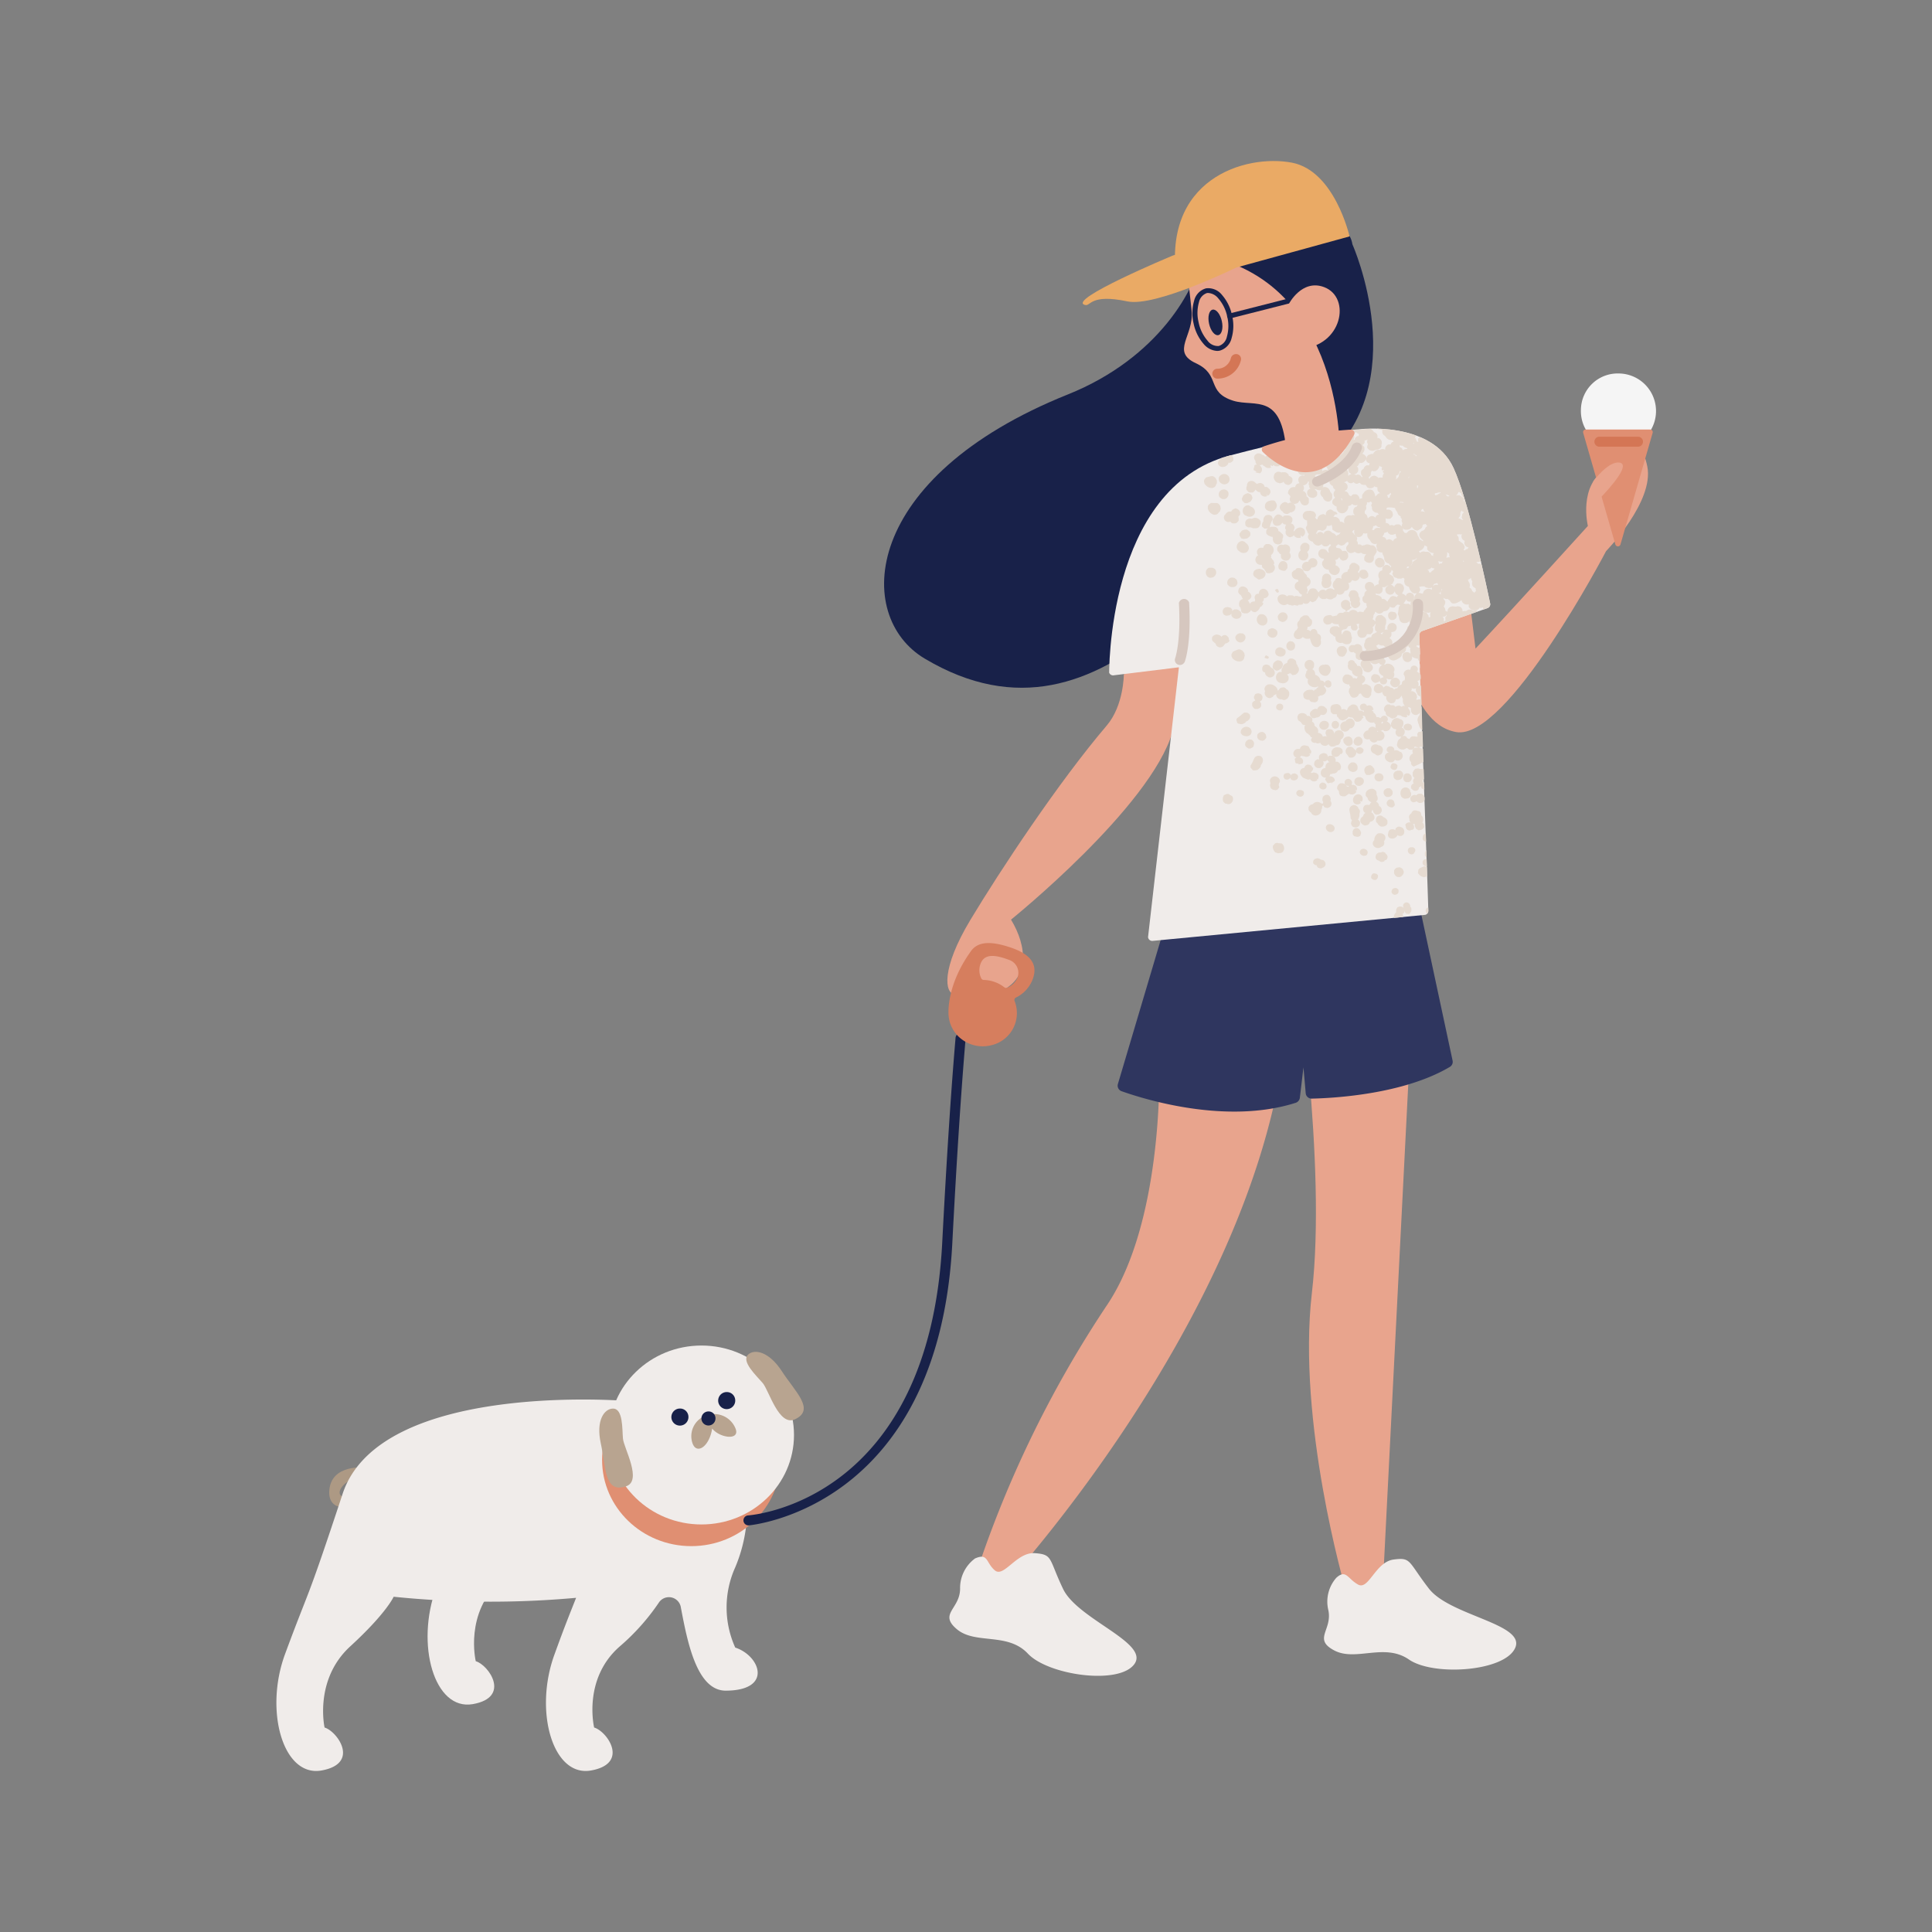 <svg xmlns="http://www.w3.org/2000/svg" xmlns:xlink="http://www.w3.org/1999/xlink" viewBox="0 0 360 360"><rect x="0" y="0" width="360" height="360" fill="#808080" stroke="none"/><defs><style>.cls-1{fill:none;}.cls-2{fill:#e8a48d;}.cls-3{fill:#182149;}.cls-4{fill:#eaaa65;}.cls-5{fill:#d47655;}.cls-6{fill:#2f365f;}.cls-7{fill:#f0ecea;}.cls-8{clip-path:url(#clip-path);}.cls-9{fill:#e6dbd1;}.cls-10{fill:#f5f5f5;}.cls-11{fill:#e08f72;}.cls-12{fill:#ad9984;}.cls-13{fill:#b8a490;}.cls-14{fill:#d67e5e;}.cls-15{fill:#d6c7bf;}</style><clipPath id="clip-path"><path class="cls-1" d="M253.14,80s13.57-1.75,17.71,7.22c2.74,5.92,6.12,21.85,6.82,25.23a.76.76,0,0,1-.51.87L265,117.58a.77.77,0,0,0-.52.75l1.67,51.38a.78.78,0,0,1-.72.79l-50.64,4.82a.78.78,0,0,1-.87-.85l5.63-49.15a.78.78,0,0,0-.89-.85l-11.14,1.37a.79.79,0,0,1-.9-.77c.1-5.45,1.58-34.7,22.51-40.19C247.11,80.16,253.14,80,253.14,80Z"/></clipPath></defs><g id="Layer_5" data-name="Layer 5"><path class="cls-2" d="M260.67,116.11s1.19,18.66,10.67,20.3,27.93-33.72,27.93-33.72,9-9.22,7.68-15.77-4.49-2.61-5.77.55c-1,2.41-2.18,6.64-2.18,6.64s1.62-7.53.41-6.84C294,90.38,295.88,98,295.88,98s-13.33,14.73-20.94,22.86l-1.15-9.46Z"/><path class="cls-2" d="M209.41,125.67s0,5.75-3.15,9.48c-9.11,10.69-19.92,27.09-25.43,36.24s-4.81,13.73-2.93,13.89c1.06.08,2.84-7,2.84-7s-.79,9,5.25,6.62,5.42-8.55,2.4-13.54c0,0,26-20.94,30.1-35,3.71-12.82,3.66-18.23,3.66-18.23Z"/><path class="cls-3" d="M252,45.52s11.67,26.09-5.53,40.57-39.92,57-74.13,36.65C159,114.85,160.51,88.92,199,73.49c16.95-6.8,24-19.88,25-26.32S250.71,36.61,252,45.52Z"/><path class="cls-2" d="M220.85,47.17s.7,6,1.19,10.7-3.95,7.61.79,9.81,1.82,5.38,7,7c4.05,1.23,9.05-1.68,9.87,9.62.15,2,8.1-3.27,9.92-.63C249.64,83.64,250,49.67,220.85,47.17Z"/><path class="cls-3" d="M227.67,59.83c.29,1.31,0,2.48-.66,2.62s-1.43-.82-1.72-2.13,0-2.48.66-2.62S227.38,58.52,227.67,59.83Z"/><path class="cls-3" d="M226.8,65.39a3.52,3.52,0,0,1-2.53-1.31,8.38,8.38,0,0,1-1.86-3.8,8.25,8.25,0,0,1,.09-4.21,3.14,3.14,0,0,1,2.22-2.34,3.26,3.26,0,0,1,3,1.25,8.32,8.32,0,0,1,1.86,3.81,8.15,8.15,0,0,1-.09,4.21,3.14,3.14,0,0,1-2.22,2.34A2.72,2.72,0,0,1,226.8,65.39ZM225.21,54.6a1.43,1.43,0,0,0-.29,0,2.26,2.26,0,0,0-1.51,1.71,7.33,7.33,0,0,0-.07,3.74A7.44,7.44,0,0,0,225,63.47a2.37,2.37,0,0,0,2.1,1,2.28,2.28,0,0,0,1.51-1.72,7.32,7.32,0,0,0,.07-3.74A7.44,7.44,0,0,0,227,55.59,2.6,2.6,0,0,0,225.21,54.6Z"/><path class="cls-3" d="M229.14,59.35a.48.48,0,0,1-.47-.35.47.47,0,0,1,.34-.56l12.46-3.17a.48.48,0,0,1,.59.33.47.47,0,0,1-.34.56l-12.46,3.17Z"/><path class="cls-4" d="M251.47,44.05s-2.76-12.22-10.74-13.74c-8.64-1.65-24.59,3-21.38,22.57Z"/><path class="cls-4" d="M230.29,49.88s-15,7.38-20.22,6.28c-7-1.48-6.82,1-7.91.66-3.48-.92,16.17-9.12,16.17-9.12S225,44.85,230.29,49.88Z"/><path class="cls-5" d="M226.82,70.55a.92.92,0,1,1,0-1.84,2.59,2.59,0,0,0,2.54-2,1,1,0,0,1,1.13-.72.92.92,0,0,1,.75,1.08A4.46,4.46,0,0,1,226.82,70.55Z"/><path class="cls-2" d="M264.05,169.7l-6.4,126.18h-7s-9-30.87-6.2-54.95-3.11-62.68-3.11-62.68Z"/><path class="cls-2" d="M186.79,295.88s45.3-48.84,52.35-99.57L216,200.4s.54,27.31-9.6,42.6a206.63,206.63,0,0,0-25.21,52.36Z"/><path class="cls-6" d="M216.62,174,208.3,202a1.09,1.09,0,0,0,.69,1.33c4,1.42,19.41,6.32,32.45,2.16a1.14,1.14,0,0,0,.77-.94l.67-5.66.42,4.82a1.1,1.1,0,0,0,1.15,1c3.8-.08,17-.74,25.71-5.91a1.1,1.1,0,0,0,.51-1.17l-7.12-33.26Z"/><path class="cls-7" d="M181.68,290.4A6.82,6.82,0,0,0,178.9,296c0,3.83-4.05,4.68-.6,7.58s9.45.52,13.23,4.55,17,5.91,19.85,1.94-10.57-8.31-13.29-14-1.85-6.41-5.26-6.66-5.77,4.64-7.46,3.2S184.16,289.31,181.68,290.4Z"/><path class="cls-7" d="M249,294a6.73,6.73,0,0,0-1.49,6c.81,3.75-2.92,5.4,1.1,7.53s9.35-1.46,13.93,1.7,17.92,2.25,19.81-2.21-12.16-5.93-16.09-11-3.23-5.88-6.6-5.42-4.61,5.73-6.58,4.67S250.84,292.33,249,294Z"/><g class="cls-8"><path class="cls-7" d="M253.14,80s15.18-2.19,18.51,6.45c3,7.83,8.56,25.79,8.56,25.79L264.47,122l1.72,48.41-52.36,5,5.84-51.07-13,1.6s-.59-35,22.51-41.07C247.11,80.16,253.14,80,253.14,80Z"/><path class="cls-9" d="M242.72,147.34a1.35,1.35,0,0,0-.27-.12h-.18a.55.55,0,0,0-.31,0l-.2.13-.12.14-.09.21a.57.57,0,0,0,.12.43.88.88,0,0,0,.51.31.67.67,0,0,0,.69-.3.64.64,0,0,0,0-.71Z"/><path class="cls-9" d="M248.64,141a.94.94,0,0,0,1.09-.49l.19,0,.11-.08.17-.26,0-.2-.08-.31a.8.8,0,0,0-.28-.25l-.16-.11-.4-.05a1.07,1.07,0,0,0-1.17.77,3.7,3.7,0,0,0,0,.49l.14.26Z"/><path class="cls-9" d="M241.37,145.38l.25-.13.14-.14.11-.26a.63.63,0,0,0-.12-.46.34.34,0,0,0-.16-.12l-.26-.15-.22,0-.32.08-.17.12-.11.19a.79.79,0,0,0-.08-.26l-.28-.2-.34,0-.37.09a.62.62,0,0,0-.14.9.49.49,0,0,0,.12.13l.29.1h.21l.28-.11a.78.78,0,0,0,.23-.26l.09.28A.85.85,0,0,0,241.37,145.38Z"/><path class="cls-9" d="M241.47,144.18l.12.09A.33.33,0,0,0,241.47,144.18Z"/><path class="cls-9" d="M247.64,126.77l-.21,0a.64.64,0,0,0-.46,1.07.68.68,0,0,0,.51.27.64.64,0,0,0,.5-.21l.11-.25a3.13,3.13,0,0,0-.06-.55l-.09-.1-.16-.13Z"/><path class="cls-9" d="M248.83,134.32l-.37.09a.78.78,0,0,0-.13,1.15,1.85,1.85,0,0,0,.32.21l.21,0,.29-.07a.77.77,0,0,0,.24-1.08s-.32-.27-.32-.27Z"/><path class="cls-9" d="M263,135.86l.1-.26v-.2l-.1-.26a.93.93,0,0,0-1-.23.69.69,0,0,0-.47.7l.2.32.22.13.39,0a.4.4,0,0,1-.22,0A.83.83,0,0,0,263,135.86Z"/><path class="cls-9" d="M246.29,145.83l-.33.22-.12.23,0,.4a.85.85,0,0,0,.62.42.77.77,0,0,0,.6-.2l.13-.26,0-.19-.08-.28A.86.86,0,0,0,246.29,145.83Z"/><path class="cls-9" d="M266.62,155.51l-.14-.12-.16-.08a.9.9,0,0,0-1,.18.64.64,0,0,0-.18.42,1.8,1.8,0,0,0-.05.45.86.86,0,0,0,.1.16.83.83,0,0,0,.66.32.37.37,0,0,1-.19-.08l.31.09.23,0,.29-.16S267,156,266.62,155.51Z"/><path class="cls-9" d="M256.26,162.77a.74.74,0,0,0-.44,0l-.23.24-.07.22a.64.64,0,0,0,0,.41l.25.23.22.07a.77.77,0,0,0,.43,0l.24-.25.08-.21a.79.79,0,0,0,0-.43l-.26-.23Z"/><path class="cls-9" d="M262.44,158.12l-.11.25v.2l.08.26.09.12a.67.67,0,0,0,.51.25.64.64,0,0,0,.48-.21l.06-.14a.61.61,0,0,0,.1-.72l-.24-.2-.2-.06h-.31A.65.65,0,0,0,262.44,158.12Z"/><path class="cls-9" d="M238.1,131.21a.65.65,0,0,0-.21.9l.26.19.21.07.33,0a.78.78,0,0,0,.41-.49v-.17l0-.16-.08-.16A.69.69,0,0,0,238.1,131.21Z"/><path class="cls-9" d="M262.63,168.43a.72.72,0,0,0-.75-.26l-.26.17-.12.17-.07.29a2.12,2.12,0,0,0,.13.38.93.93,0,0,0-1.21-.07l-.2.38v.29l0,.15c0,.1-.14.21-.14.21l-.1.14a.88.88,0,0,0-.14.76.75.75,0,0,0,.2.74l.31.15.24,0,.34-.07a1.52,1.52,0,0,0,.38-.39,1.13,1.13,0,0,0,.17-1,1.09,1.09,0,0,0-.08-.15,1,1,0,0,0,.33-.29,1.53,1.53,0,0,0,.07-.36c0,.06.11.4.11.4l.22.19.49.05a.82.82,0,0,0,.35-.37.53.53,0,0,1-.15.15l.18-.2.06-.16,0-.25c0,.05,0-.19,0-.19l-.05-.15-.15-.2A.93.93,0,0,0,262.63,168.43Z"/><path class="cls-9" d="M266.36,169.08a.74.74,0,0,0-.55.17l-.15.27,0,.21.08.29.17.21.28.16.23,0,.25-.07.31-.21.1-.26-.06-.41A.93.93,0,0,0,266.36,169.08Z"/><path class="cls-9" d="M247.37,153.66l-.15.12a1.35,1.35,0,0,0-.15.27.77.77,0,0,0,.16.64.89.89,0,0,0,.71.36.8.8,0,0,0,.67-.36l.08-.26,0-.19-.11-.25A1,1,0,0,0,247.37,153.66Z"/><path class="cls-9" d="M267.41,141.09a.67.67,0,0,0,.16-.68l-.35-.31-.29,0a.77.77,0,0,0-.69.07.35.35,0,0,0-.11.1A1.3,1.3,0,0,0,266,140a1,1,0,0,0-.5-.28.68.68,0,0,0-.5-.22l-.17-.07-.38-.16h-.24l-.14.06a.88.88,0,0,0-.78.25l-.11.27v.2l.08.26a.21.21,0,0,1,0-.12,1.85,1.85,0,0,0,0,.23,1,1,0,0,0-.57,1.27,2,2,0,0,0,.24.32l0,.34.14.25.33.25a22.37,22.37,0,0,0,2.17-1.06,1,1,0,0,0,.11-.2l0-.3a3,3,0,0,0,.36-.43l.09.16.24.13.35,0a.3.3,0,0,1-.14,0A.81.81,0,0,0,267.41,141.09Z"/><path class="cls-9" d="M258.4,159.25a1.17,1.17,0,0,0-.16-.15.51.51,0,0,1-.12-.2l-.14-.08-.25-.08a.62.62,0,0,0-.4.1l-.28,0a.89.89,0,0,0-.62.4,2,2,0,0,0-.11.39l0,.21.13.27a1.1,1.1,0,0,0,.56.29l.12.12.17.08a1.68,1.68,0,0,0,.31,0,1.2,1.2,0,0,0,.5-.25.41.41,0,0,1-.23,0l.4-.12.19-.19.1-.4A1.27,1.27,0,0,0,258.4,159.25Z"/><path class="cls-9" d="M267.34,160a.85.85,0,0,0-.16-.17l-.25-.09h-.19l-.26.07a.79.79,0,0,0-.3.38.76.76,0,0,0-1,.16l-.1.19,0,.16v.21a.82.82,0,0,0,.12.2.69.69,0,0,0,.39.27l.27.08.36-.06a.76.76,0,0,0,.3-.41l.14.06a.77.77,0,0,0,.75-.32A.65.65,0,0,0,267.34,160Z"/><path class="cls-9" d="M260.16,165.47l-.21,0-.31.07a.74.74,0,0,0-.31.85l.28.27.25.08.33-.06.3-.2.11-.24,0-.41-.12-.16Z"/><path class="cls-9" d="M259.62,143.43a.69.69,0,0,0,.45,0l.23-.25.07-.21a.71.71,0,0,0,0-.41l-.25-.23-.22-.08a.77.77,0,0,0-.45,0l-.23.24-.07.21a.64.64,0,0,0,0,.43l.25.22Z"/><path class="cls-9" d="M254.51,159.42a.65.65,0,0,0,.21-.95,1,1,0,0,0-.69-.32l-.31.08-.17.13-.17.27a.76.76,0,0,0,.14.53.83.83,0,0,0,.24.21c0-.05.23.1.23.1l.21,0Z"/><path class="cls-9" d="M259.45,150.46l.37-.27.09-.26-.11-.44a2.74,2.74,0,0,0-.11-.28l-.26-.19-.21-.06-.32,0a1,1,0,0,0-.51.58v.24l.05.15.13.2A1.29,1.29,0,0,0,259.45,150.46Z"/><path class="cls-9" d="M244.35,140a1.29,1.29,0,0,0-.17-.28l-.19-.32a.75.75,0,0,0-.23-.37l-.54-.13a.84.84,0,0,0-.87.35,1,1,0,0,0-.13.3.62.62,0,0,1-.23,0,.86.86,0,0,0-.84.39.77.77,0,0,0,.06,1,.78.78,0,0,0,.37.22.72.72,0,0,0-.34.28l.08.34a.55.55,0,0,0,.08.34.5.5,0,0,0,.1.14.5.5,0,0,1,.25,0l.37.1a.53.53,0,0,1-.26,0s.11.08.11.08l.33-.07.39-.08a.8.8,0,0,0,.11-.59.82.82,0,0,0-.37-.49,1,1,0,0,0-.27-.11,1,1,0,0,0,.36-.3,1.17,1.17,0,0,0,.25.11H243a.87.87,0,0,0,.57.11.9.9,0,0,0,.59-.4s-.22-.19-.22-.19.33,0,.33,0Z"/><path class="cls-9" d="M246.45,160.24l-.36-.07a.89.89,0,0,0-1-.15.71.71,0,0,0-.36.9l.24.22.2.07.16,0a.9.9,0,0,0,.27.47l.35.12h.26l.36-.16s.18-.07.31-.28a.77.77,0,0,0,.1-.18v-.34l-.08-.22-.21-.27Z"/><path class="cls-9" d="M229.19,148.13l-.25-.18-.35,0-.52.22a1.33,1.33,0,0,0-.11,1.25l.39.33.21,0a.78.78,0,0,0,.55.07l.16-.07a1.89,1.89,0,0,0,.25-.21,1.06,1.06,0,0,0,.14-1.13l-.41-.27C229.32,148.23,229.19,148.13,229.19,148.13Z"/><path class="cls-9" d="M253.86,137.83a.91.91,0,0,0-.55-.55H253l-.23.07-.28.21-.18.27-.08.33,0,.23.16.31a1,1,0,0,0,.74.25.86.86,0,0,0,.64-.39A.81.81,0,0,0,253.86,137.83Z"/><path class="cls-9" d="M236.07,126l.35.2a.9.9,0,0,0,1.11-.69,1.16,1.16,0,0,0-.34-.92l-.36-.2c-.12-.11-.17-.26-.32-.4l-.39-.15h-.28a1,1,0,0,0-.48.21l-.16.38v.28l0,.14a.88.88,0,0,0,.19.32l.35.15c0,.05,0,.09,0,.14s.11.31.11.31Z"/><path class="cls-9" d="M252.46,155.84l.36.08.25,0a1,1,0,0,0,.42-.21l.14-.52-.11-.31c-.21-.45-.48-.55-.64-.57a.77.77,0,0,0-.72.31l-.11.32v.24a2.11,2.11,0,0,0,0,.26l.24.35Z"/><path class="cls-9" d="M247.41,148.11h-.34l-.23.07-.27.21-.09.13-.07.35,0,.24a1,1,0,0,0,.16.34l-.06.27c0,.06-.13,0-.13,0s-.17,0-.17,0a1.13,1.13,0,0,0-1.36-.11l-.21.22a.33.33,0,0,1-.15.05.87.87,0,0,0-.58.4l-.09.16,0,.35.07.23.22.27.14.09c.05,0,.13.19.13.19l.14.17.27.16a1.14,1.14,0,0,0,1.32-.46l.1-.32v-.24c0-.06.06-.07.08-.11l.08-.31v-.15a.48.48,0,0,0,0-.18.19.19,0,0,0,.23-.06.72.72,0,0,0,.21.36l.49.13.32-.08.32-.23a.82.82,0,0,0,.12-.76.72.72,0,0,0-.16-.25.8.8,0,0,0,0-.6A.82.82,0,0,0,247.41,148.11Z"/><path class="cls-9" d="M257.89,156.75l.1-.14a.85.85,0,0,0,.07-.9,1.08,1.08,0,0,0-1-.44l-.2,0-.14.06-.17.12a1.89,1.89,0,0,0-.23.28,1.25,1.25,0,0,0-.23.81,1.19,1.19,0,0,0-.15.18.82.82,0,0,0-.13.62l.09.19.09.13.16.15a1,1,0,0,0,1.22,0,2.64,2.64,0,0,0,.29-.14,1,1,0,0,0,.14-.16A.81.81,0,0,0,257.89,156.75Z"/><path class="cls-9" d="M253.22,152.34l.09-.32c0,.06,0-.25,0-.25l0-.14a2,2,0,0,0,.1-.43,1,1,0,0,0-.17-.45.48.48,0,0,0-.14-.09.74.74,0,0,0,0-.14,1,1,0,0,0-.93-.51l-.37.17-.2.19-.16.37a2.69,2.69,0,0,0,.11.79,2.13,2.13,0,0,1,.07.42,4.69,4.69,0,0,1,.06.59l.24.3s-.1.21-.1.21l-.08.36.05.24.19.32a1,1,0,0,0,.75.19.9.9,0,0,0,.61-.41,2.45,2.45,0,0,0,.09-.44l-.06-.24-.23-.3-.13-.08s.14-.15.14-.15Z"/><path class="cls-9" d="M253.91,149.05l0-.22a.84.84,0,0,0-.62-.81,1.83,1.83,0,0,0-.35,0,1,1,0,0,0-.64.44,1.44,1.44,0,0,0-.18.4,2.41,2.41,0,0,0,0,.4l.07.21.2.26a.92.92,0,0,0,1.18-.11,2.19,2.19,0,0,0-.17-.38l.35.16Z"/><path class="cls-9" d="M231.11,134.92a.48.48,0,0,1-.25-.09l.32.11h.22l.3-.09c-.06,0,.21-.1.21-.1l.16-.13.18-.24s.08,0,.12,0a1.4,1.4,0,0,0,.43-.39.81.81,0,0,0,0-.94l-.31-.21-.25-.06-.37,0a2.7,2.7,0,0,0-.6.46,1.77,1.77,0,0,1-.3.25,5.13,5.13,0,0,1-.46.32l-.13.32.16.57A1,1,0,0,0,231.11,134.92Z"/><path class="cls-9" d="M267,158.73v0s0-.06,0-.1S267,158.71,267,158.73Z"/><path class="cls-9" d="M252.88,147l-.13-.43a.89.89,0,0,0-.86-.31.24.24,0,0,1,0-.19l.06-.2a.7.7,0,0,0-.17-.44.71.71,0,0,0-.79-.26.64.64,0,0,0-.44.63,1,1,0,0,1,0,.22l.21.26-.28-.24-.29-.09h-.42a1,1,0,0,0-.61,1.06l.31.4a2.2,2.2,0,0,1,.05.35,1,1,0,0,0,.23.48l.4.15.27,0,.15,0a.71.71,0,0,0,.35-.2,2.78,2.78,0,0,0,.42-.3s.19.08.19.08a.93.93,0,0,0,1.24-.52l-.33-.18.35,0Zm-1.64-.39a.58.58,0,0,0-.28-.07l-.12-.21.19.1.23,0C251.38,146.49,251.24,146.64,251.24,146.64Z"/><path class="cls-9" d="M232,138.72l.06.27.2.24.38.25H233l.46-.25a1.11,1.11,0,0,0,.19-.87,1,1,0,0,0-.44-.54l-.39-.05-.25.06-.31.22-.19.27Z"/><path class="cls-9" d="M245.66,145l.06-.41a.83.83,0,0,0-.6-.59l-.36-.07-.34.13c0-.07-.13-.1-.19-.15a1.72,1.72,0,0,1,.2-.15l.22-.35.06-.32-.26-.16s0-.09,0-.15a.62.62,0,0,1-.09-.11,3.19,3.19,0,0,0-.49-.2c0,.05-.21,0-.21,0a.67.67,0,0,0-.38.18.73.73,0,0,0-.14.18.69.69,0,0,0-.08.25,1,1,0,0,0-.65.28l-.18.35,0,.27.11.38.33.44.28.19.23.08a4,4,0,0,0,.59.21l.32-.08c.06,0,.13.13.13.13a.87.87,0,0,0,1.27,0l-.21-.27.28.18Z"/><path class="cls-9" d="M263.59,153.63l.05.36.11.22a2.75,2.75,0,0,0,.15.25l.39.24.17,0,.39-.08.22-.14a1,1,0,0,0,.32-.39l-.11-.57-.24-.25a1.14,1.14,0,0,0,0-1.14.67.67,0,0,0-.22-.19,1,1,0,0,0,0-.27l-.07-.24a.73.73,0,0,0-.55-.32.53.53,0,0,1-.29-.1l-.44,0a.75.75,0,0,0-.46.51l-.25.19-.21.35,0,.26.08.33a.92.92,0,0,0,0,.23l.06.16a1,1,0,0,0,.17.23.9.9,0,0,0-1,.38l.16.69a.71.71,0,0,0,.76.4l.19-.09.38-.08a.84.84,0,0,0,.12-.65.79.79,0,0,0-.22-.4.94.94,0,0,0,.41,0C263.64,153.56,263.61,153.57,263.59,153.63Z"/><path class="cls-9" d="M261.18,155.74l.31-.21a.94.94,0,0,0-.21-1.32,3.73,3.73,0,0,0-.48-.18l-.3,0-.38.25a.89.89,0,0,0-.13.4,1,1,0,0,0-1.09,0l-.2.33v.19a.72.72,0,0,0,.06.78.93.93,0,0,0,.14.14,1.77,1.77,0,0,0,.29.12,1.08,1.08,0,0,0,1.14-.48l.07-.17a1.41,1.41,0,0,0,.18.14l.36.05Z"/><path class="cls-9" d="M257.88,154l.45-.21.2-.31,0-.56a1.25,1.25,0,0,0-.74-.65,1.17,1.17,0,0,0-.42-.29.88.88,0,0,0-.81.23l-.17.39,0,.3,0,.15a.93.93,0,0,0,.3.37l.14.26.34.28.29.08Z"/><path class="cls-9" d="M267,159l0,.17-.08.2-.09.15-.29.2-.23.07h-.36s0,0-.06,0,0,0,0,0a.81.81,0,0,1-.39-.44l0-.17,0-.29.17-.39a.92.92,0,0,1,.21-.13s0,0,0,0a.89.89,0,0,1,.55-.07.8.8,0,0,1,.59.51s0,0,0,.06v0Z"/><path class="cls-9" d="M246.64,134.32a.91.91,0,0,0-.66.41.83.83,0,0,0-.12.68l.06.15.18.21a.94.94,0,0,0,.74.21,1,1,0,0,0,.65-.44.64.64,0,0,0,.08-.14l.05-.31,0-.21-.15-.27A1,1,0,0,0,246.64,134.32Z"/><path class="cls-9" d="M261.63,144.36l-.13.39a.82.82,0,0,0,.55,1l.24,0,.17,0,.22-.09a.76.76,0,0,0,.24-.23.86.86,0,0,0-.21-1.17A.8.8,0,0,0,261.63,144.36Z"/><path class="cls-9" d="M257.66,145.33l.13-.37,0-.26-.18-.34a1,1,0,0,0-1.37,0l-.12.36,0,.27.18.34A1,1,0,0,0,257.66,145.33Z"/><path class="cls-9" d="M240.83,125.8l.52-.07a1.24,1.24,0,0,0,.68-.85v-.29l-.06-.19-.16-.24a.64.64,0,0,0-.25-.44,1.09,1.09,0,0,1,0-.18l-.08-.36a1.06,1.06,0,0,0-1.16-.45L240,123l-.13.28,0,.16c0,.11-.24.16-.24.16l-.16.09a1,1,0,0,0-.49.71.81.81,0,0,0-.13.82l-.48,0a1,1,0,0,0-.56.67,1.1,1.1,0,0,0,.18,1,.94.94,0,0,0,.67.36,1.14,1.14,0,0,0,1.35-.43l.1-.26,0-.19,0-.27a1.38,1.38,0,0,0-.17-.29.88.88,0,0,0-.15-.12,1.84,1.84,0,0,0,.48-.21c.12-.05.17,0,.2,0s0-.08-.07-.12a3.22,3.22,0,0,1,.24.28Z"/><path class="cls-9" d="M263.42,146l-.15.06a.72.72,0,0,0-.31.86l.3.27a.75.75,0,0,0,1.05-.09l.09-.22v-.17a1.61,1.61,0,0,0,.43-.24.79.79,0,0,0,.08.45l.38.12a.63.63,0,0,0,.37.12h.19c0-.1.14-.23.14-.23l.08-.11s.23-.18.23-.18a.48.48,0,0,1-.12.26s.14,0,.14,0l.12-.34.13-.4a.84.84,0,0,0-.5-.42,1,1,0,0,0-.69,0,1.2,1.2,0,0,0-.26.18.86.86,0,0,0-.09-.49,1.11,1.11,0,0,0,.25-.17l.11-.19a1,1,0,0,0,.32-.3v.2l0,.16a.85.85,0,0,0,.49.49l.36,0,.23-.07.28-.21.09-.14.08-.21,0-.16,0-.23a1,1,0,0,0-.27-.39l.07-.14,0-.12v-.19a.68.68,0,0,0-.13-.27.79.79,0,0,0-1-.24.65.65,0,0,0-.37.64l-.19,0c-.07-.12.15-.32.15-.32l-.29-.29a2.17,2.17,0,0,0-.37,0h-.25l-.34-.1-.49.07a1,1,0,0,0-.4.48l-.12.2,0,.6a1.58,1.58,0,0,0,.32.44c0,.08-.09.13-.15.2A.83.83,0,0,0,263.42,146Z"/><path class="cls-9" d="M253.45,146.43l.33-.2A.51.51,0,0,0,254,146a.74.74,0,0,0-.12-1l-.36-.18a3.38,3.38,0,0,0-.46,0l-.23.07-.27.2-.14.21-.07.38.06.25.23.32.21.13.37.07Z"/><path class="cls-9" d="M252.59,140.66a.73.73,0,0,0,.12-.62.51.51,0,0,0,.07.17.74.74,0,0,0,.9.19.67.67,0,0,0,.37-.79l-.3-.28-.25-.07a.71.71,0,0,0-.3,0l-.21.07-.13.08-.14.17a.57.57,0,0,0,0,.46.8.8,0,0,0-.39-.46,1,1,0,0,0-.59-.43h-.34l-.19.06a.74.74,0,0,0-.32.29.83.83,0,0,0,.11,1.09,2.43,2.43,0,0,0,.29.35.41.41,0,0,1-.18-.15,1,1,0,0,0,.4.39h.45l.28-.12.22-.18A1.49,1.49,0,0,0,252.59,140.66Z"/><path class="cls-9" d="M259.78,114.05l-.39-.07-.26,0-.33.22-.09.14-.07.36.05.25a.87.87,0,0,0,.52.59l.35,0,.23-.07.29-.21.13-.2.07-.38-.06-.26-.22-.31Z"/><path class="cls-9" d="M247.46,123.89l-.49-.08-.22.07a.94.94,0,0,0-.9.4.88.88,0,0,0-.1.22,1.69,1.69,0,0,0,0,.37,1.29,1.29,0,0,0,1.07,1.06H247l.17,0,.21-.1a1.43,1.43,0,0,0,.36-.38A1.1,1.1,0,0,0,247.46,123.89Z"/><path class="cls-9" d="M241.18,120.89a1.16,1.16,0,0,0,.08-.91l-.23-.31-.23-.14-.39-.06a.89.89,0,0,0-.57.39.85.85,0,0,0-.14.34c0-.07,0,.31,0,.31l.07.25.22.3A.86.86,0,0,0,241.18,120.89Z"/><path class="cls-9" d="M248.57,145a.88.88,0,0,0-.58-.33.86.86,0,0,0-.32,0,1,1,0,0,0,.22-.45h.29l.2-.09a.93.93,0,0,0,.6-.15.83.83,0,0,0,.33-.41.73.73,0,0,0,.45-.21l.13-.47-.09-.34a.94.94,0,0,0-.65-.62h-.32a.69.69,0,0,0,0-.56c-.08-.14-.12-.23-.18-.32a.87.87,0,0,0-.31-.22l-.14,0a1.3,1.3,0,0,0-.25,0l-.3,0-.21.2a.83.83,0,0,0-.3-.58l-.35-.12h-.26l-.35.14a.71.71,0,0,0-.32.28,1.74,1.74,0,0,0-.1.19v.34l.08.22a1.3,1.3,0,0,0-.44,0l-.35.27-.15.27,0,.13a.77.77,0,0,0,0,.42l.28.36.27.15.15,0a.9.9,0,0,0,.42,0l.38-.27.16-.26.05-.14a.84.84,0,0,0,0-.44l-.1-.12.16,0,.26,0,.31-.17a1.34,1.34,0,0,0,.11-.14s0-.09,0-.13l0,.2.2.27.21.09c-.46.13-.71.37-.76.72a.84.84,0,0,0,0,.35.68.68,0,0,1-.24.08.88.88,0,0,0-.64.74.85.85,0,0,0,1,1,.76.76,0,0,0-.2.41l.23.3a.64.64,0,0,0,.23.3l.16.09c.06-.08.25-.11.25-.11l.41-.06a.57.57,0,0,1-.24.14c-.05,0,.14,0,.14,0l.29-.21.34-.25A.83.83,0,0,0,248.57,145Z"/><path class="cls-9" d="M261.21,161.79l-.33-.17-.26,0-.39.08-.22.14-.23.3a.72.72,0,0,0,0,.19.93.93,0,0,0,.68,1.09l.4,0,.24-.12.28-.3s.14-.15.18-.41a.79.79,0,0,0,0-.22l-.14-.33Z"/><path class="cls-9" d="M238.34,157.12c.11.06-.06,0-.06,0l-.32-.07-.36.09-.41.45a1.41,1.41,0,0,0,.46,1.25l.53.16.23-.05a.76.76,0,0,0,.56-.17l.13-.13.07-.12.08-.19a1.15,1.15,0,0,0-.39-1.16Z"/><path class="cls-9" d="M253.21,106.83a.95.95,0,0,0,1.75.58v-.52l-.17-.29a.92.92,0,0,0-.24-.31l-.26-.12-.21,0-.29,0A.83.83,0,0,0,253.21,106.83Z"/><path class="cls-9" d="M255.35,123.29l-.26-.32-.24-.15-.41-.06a1,1,0,0,0-.9,1.16.92.92,0,0,0,.41.6l.07.28.18.23.33.17.38.09.33-.07.39-.34a.65.65,0,0,0,.18-.41,1.34,1.34,0,0,0,0-.21l-.15-.34-.17-.19a.39.39,0,0,1-.11-.28A1.24,1.24,0,0,0,255.35,123.29Z"/><path class="cls-9" d="M234.74,131.91a.85.85,0,0,0,.26-.35l0-.44-.14-.26-.08-.11c-.07-.07.28-.23.28-.23l.13-.21.07-.37-.05-.25-.21-.31a1,1,0,0,0-1.14,0l-.2.43v.3l.22.35c.07.05-.19.17-.19.17l-.12.08a.9.9,0,0,0-.25.33v.44l.14.27.09.12a.91.91,0,0,0,.33.24h.46l.28-.13Z"/><path class="cls-9" d="M253.91,153.64l.34.18.17,0,.41-.1.24-.16.21-.36a.21.21,0,0,1,.14-.1.9.9,0,0,0,.72-.74l-.07-.34-.08-.14s-.12-.26-.12-.26l-.32-.25.13-.36a.61.61,0,0,0,0-.14.75.75,0,0,0,.13.11l.07.29.14.22a.92.92,0,0,0,.42.32l.54-.08.28-.21.21-.37a1,1,0,0,0-.23-.79,1,1,0,0,0-.28-.18.83.83,0,0,0-.24-.59.8.8,0,0,0-.3-.19l.29-.42,0-.34-.11-.39-.11-.16a1,1,0,0,0-.16-.8l-.21-.17-.17-.09-.27-.06a1.41,1.41,0,0,0-1,.41l-.16.28-.05.23,0,.32a1.26,1.26,0,0,0,.13.23.76.76,0,0,0,.21.19l.07.3.11.16a1.07,1.07,0,0,0,.56.39l-.18.17-.17.31c-.05.09-.33,0-.33,0h-.21l-.29.08a.76.76,0,0,0-.23.24.86.86,0,0,0,.2,1.17c.05,0,.11,0,.16,0a1.2,1.2,0,0,0-.4.32l-.11.31a.3.3,0,0,1-.12.11.92.92,0,0,0-.39.64.59.59,0,0,0,0,.19l.13.35Z"/><path class="cls-9" d="M261.74,146.74a2.6,2.6,0,0,0-.34.13,1,1,0,0,0-.43.71,1.43,1.43,0,0,0,0,.46,2.88,2.88,0,0,0,.14.4l.17.18.31.17a1,1,0,0,0,.53,0,2,2,0,0,0,.32-.05l.32-.22.14-.21.06-.41-.08-.26-.12-.14,0-.2A.93.93,0,0,0,261.74,146.74Z"/><path class="cls-9" d="M234.88,140.89l-.39-.07-.28.05-.34.2a3.41,3.41,0,0,0-.37.7,1.7,1.7,0,0,1-.18.38s-.3.5-.3.5l0,.37.41.49a1.08,1.08,0,0,0,.67,0,.49.49,0,0,1-.28,0l.36,0,.21-.09.26-.22c-.06,0,.16-.19.16-.19l.1-.19.06-.31s.07-.06.09-.1a1.22,1.22,0,0,0,.25-.55A.87.87,0,0,0,234.88,140.89Z"/><path class="cls-9" d="M252.11,143.86l.39-.09.22-.14.23-.3a1.62,1.62,0,0,0,0-.19.93.93,0,0,0-.68-1.08l-.4,0-.25.12-.27.28a.71.71,0,0,0-.18.42.87.87,0,0,0,0,.23l.14.33.18.18.33.17Z"/><path class="cls-9" d="M258.46,146.88l-.26.13-.12.08a.9.9,0,0,0-.26.36l0,.43.14.26.08.11a.82.82,0,0,0,.36.25l.45,0,.27-.13.12-.08a.9.9,0,0,0,.26-.36l0-.43-.13-.25a1,1,0,0,0-.46-.37Z"/><path class="cls-9" d="M236.76,145.08a1.23,1.23,0,0,0-.12.26v.29l.06.19c.05.08,0,.21,0,.21l-.06.35.12.41.18.22.3.16.49.08.34-.14.33-.44a.76.76,0,0,1,.09-.95l0-.31a1,1,0,0,0-.79-.73A.93.93,0,0,0,236.76,145.08Z"/><path class="cls-9" d="M267.77,150.53l.35-.13.2-.17.18-.33,0-.17,0-.24-.06-.17-.13-.21a1,1,0,0,0-.84-.29.89.89,0,0,0-.68.57v.45l.15.28.11.14A.93.93,0,0,0,267.77,150.53Z"/><path class="cls-9" d="M262.79,148.65l0,.22.07.3.13.16.28.16.23,0,.27-.08.2-.12a.92.92,0,0,0,.49.31.85.85,0,0,0,1-.57l0-.39a2.21,2.21,0,0,0-.11-.38l-.44-.35-.27,0-.31,0-.21.09-.22.2-.2-.08h-.19l-.28.08-.22.16Z"/><path class="cls-9" d="M235.07,114.44l-.17,0-.23.08a1.07,1.07,0,0,0-.47.74,1.13,1.13,0,0,0,.32,1,1.11,1.11,0,0,0,1,.28l.33-.18.17-.19.13-.34a1.22,1.22,0,0,0-.79-1.36Z"/><path class="cls-9" d="M237.16,129.85l.18-.29a1.35,1.35,0,0,0,.47-.26,1,1,0,0,0,0,.3l.08.23.1.14.17.17a1.48,1.48,0,0,0,.69.21.53.53,0,0,1-.25-.17l.49.25h.36l.47-.28L240,130a1.16,1.16,0,0,0,.22-.51,2.05,2.05,0,0,0,0-.49l-.14-.28-.14-.16-.27-.17a.79.79,0,0,0-.45-.32l-.49.06-.27.17-.24.38a.35.35,0,0,1,.11-.22,1.54,1.54,0,0,0-.25.27,2.64,2.64,0,0,0-.09-.43,1.78,1.78,0,0,0-.69-.62.41.41,0,0,0-.22-.1,1.42,1.42,0,0,0-.91,0l-.27.18-.15.18-.12.3a1.11,1.11,0,0,0,0,.26,1.17,1.17,0,0,0,.1.26l-.07.29a1.23,1.23,0,0,0,0,.2,1,1,0,0,0,1,.84Z"/><path class="cls-9" d="M256.06,143.23l-.24-.29a1.42,1.42,0,0,1-.16-.19l-.28-.16-.22,0-.23.06a3.57,3.57,0,0,0-.33.14l-.17.15-.17.31a1.13,1.13,0,0,0,.38,1.15l.65,0,.16-.11a.88.88,0,0,0,.7-.55Z"/><path class="cls-9" d="M259.71,144.92l.17.22.36.21.27,0,.4-.09.23-.16.22-.33a.58.58,0,0,0,.11-.27.85.85,0,0,0-.57-.9h-.43a2.16,2.16,0,0,0-.47.15l-.19.17-.17.31,0,.26Z"/><path class="cls-9" d="M257.48,140.41l.13-.27c0-.12.05-.19.06-.25a.83.83,0,0,0-.79-1,1.08,1.08,0,0,0-.77-.17l-.19.07-.14.07-.16.14a1.05,1.05,0,0,0-.18.42.9.9,0,0,0,.61,1,2.37,2.37,0,0,0,.44.23.56.56,0,0,1-.25-.08,1,1,0,0,0,.57.21l.45-.18Z"/><path class="cls-9" d="M251.43,139a.86.86,0,0,0,.61-.55V138s-.15-.42-.15-.42l-.18-.18-.32-.17-.18,0-.38.08-.23.14a1.08,1.08,0,0,0-.32.38l.11.58.26.26A.79.79,0,0,0,251.43,139Z"/><path class="cls-9" d="M235.36,136.41a1,1,0,0,0-1.09.51v.5l.16.29.37.25.46.08.33-.12.36-.42,0-.26-.1-.39-.16-.22Z"/><path class="cls-9" d="M237.58,110l.24.28a.26.26,0,0,0,.27.15.34.34,0,0,0,.22-.22l-.11-.25c.05,0-.12-.2-.12-.2A.46.46,0,0,0,237.58,110Z"/><path class="cls-9" d="M250.18,122.38l.34-.16.32-.5a2.53,2.53,0,0,0,.15-.36l-.05-.41-.14-.24-.33-.26a1.37,1.37,0,0,0-1,.08l-.23.22-.11.19-.06.3a1.53,1.53,0,0,0,.53,1.06Z"/><path class="cls-9" d="M265.34,161.43l-.49.22c.13,0,0,0,0,0l-.31.13-.25.28-.07.6a1.5,1.5,0,0,0,1.15.79l.53-.16.17-.17a.82.82,0,0,0,.37-.46l0-.19v-.14l-.05-.2A1.23,1.23,0,0,0,265.34,161.43Z"/><path class="cls-9" d="M231.86,119.35a.84.84,0,0,0,.14-.94l-.13-.17-.14-.11-.19-.11-.24,0a.8.8,0,0,0-.41,0l-.3.13-.19.16-.17.25a.74.74,0,0,0,.05.6,1.13,1.13,0,0,0,.6.52A.91.91,0,0,0,231.86,119.35Z"/><path class="cls-9" d="M231,113.81s.09.1.14.14A.36.36,0,0,0,231,113.81Z"/><path class="cls-9" d="M228.33,113.18a.84.84,0,0,0-.41,1.15.66.66,0,0,0,.14.2l.35.19.27,0,.41-.08a1.44,1.44,0,0,0,.37-.29l0,.38a1.12,1.12,0,0,0,1.05.58l.36-.1.22-.16.21-.31a.87.87,0,0,0-.05-.64.47.47,0,0,0-.18-.19l-.31-.26-.28-.1-.45,0-.24.12-.2.23a.72.72,0,0,0,0-.36l-.32-.33-.14,0a2.64,2.64,0,0,1-.3-.1Z"/><path class="cls-9" d="M244,102.21l0-.56-.16-.23-.25-.2-.22-.08-.32,0a1,1,0,0,0-.34.14,1,1,0,0,0-.33,1.27,1.16,1.16,0,0,0-.31,1.46,2.15,2.15,0,0,0,.38.35l.26.08.4,0a1,1,0,0,0,.58-1.38l-.14-.18.25-.26A2.29,2.29,0,0,0,244,102.21Z"/><path class="cls-9" d="M233.17,136.61l.05-.22a.93.93,0,0,0-.11-.47,1,1,0,0,0-1.22-.43,1,1,0,0,0-.69,1.11l.26.34.25.14.32.08a1,1,0,0,0,.93-.22l.14-.18Z"/><path class="cls-9" d="M236.92,117.06l-.48.22-.21.27-.07.53.06.15a1,1,0,0,0,1.49.41l.24-.3.08-.25,0-.39A1.17,1.17,0,0,0,236.92,117.06Z"/><path class="cls-9" d="M247.9,132.38a.22.22,0,0,0,0,.1S247.91,132.41,247.9,132.38Z"/><path class="cls-9" d="M259,134.9l-.15-.2-.31-.21h-.21l.16-.08.11-.26,0-.2-.09-.28-.12-.14-.29-.17-.21,0-.3.08-.17.13-.16.24s-.45-.19-.45-.19l-.33,0a1.23,1.23,0,0,0-.25-.57,1,1,0,0,0-.36-.3l.1-.15-.27-.13c-.17-.09.25-.25.25-.25l-.16-.39-.19-.24a.77.77,0,0,0-.7-.13.48.48,0,0,0-.19.09.88.88,0,0,0-.16-.28l-.26-.16-.23,0-.31.07-.17.11-.17.28,0,.2.08.32.11.15.29.16.21,0c.09,0,0,.31,0,.31a.8.8,0,0,0-.46-.29,1.1,1.1,0,0,0-.4,0,.81.81,0,0,0-.1-.31c0-.06-.05-.07-.09-.13a1.06,1.06,0,0,0-.15-.41,1,1,0,0,0-1.07-.25l-.23.18c-.12,0-.46.42-.46.42l-.06.23s-.13.24-.13.24a.85.85,0,0,0-.73-.26.69.69,0,0,0-.28.11.93.93,0,0,0-.61-1,1,1,0,0,0-.58,0h-.17l-.38.15a1.14,1.14,0,0,0-.15.17.9.9,0,0,0-.1.77.47.47,0,0,1,0-.15l0,.39.13.24.31.26a2.85,2.85,0,0,0,.69,0,1.1,1.1,0,0,0,.24.68,1,1,0,0,1,0-.17l.19.37.23.19.42.11a1.83,1.83,0,0,0,1.14-.7l.15.07a1.77,1.77,0,0,0,.56.09l.17.19s.09.11.09.11a.76.76,0,0,0,.52.48l.32,0,.23-.08.27-.16c0-.06.08-.11.1-.15s.07-.13.13-.22a.85.85,0,0,0,.23-.17l-.15-.22c-.12-.15.3-.11.3-.11l.19.22a2.1,2.1,0,0,1,.06.31l.15.21a1.22,1.22,0,0,0,1.41.48l.14.24.13.09a.31.31,0,0,1,0,.28l0,.35.06.15a.81.81,0,0,0-1.43.38.92.92,0,0,0-.67.37,1.79,1.79,0,0,1-.21.35l0,.3.18.44a1,1,0,0,0,.74.22l.21-.07a1.59,1.59,0,0,0,.08.18.9.9,0,0,0,.61.46.8.8,0,0,0,.68-.18l.12-.17a1.21,1.21,0,0,0,.86-.11.9.9,0,0,0,.44-.64.94.94,0,0,0-.23-.76,1,1,0,0,0-.54-.28l.23-.05.25-.15.21.2a1,1,0,0,0,.82-.09,1,1,0,0,0,.46-.77.55.55,0,0,0,0-.19Zm-2.38,1.48a.78.78,0,0,0,0-.21l.11.08.16,0Zm.93-1.52a1.4,1.4,0,0,0-.17-.09.68.68,0,0,0,.11-.31l.18.11.15,0A.87.87,0,0,0,257.52,134.86Z"/><path class="cls-9" d="M227.8,93h.37a1,1,0,0,0,.71-1.27l-.13-.21-.12-.12-.21-.13a1,1,0,0,0-1.1.25.91.91,0,0,0-.14,1l.09.15.29.21Z"/><path class="cls-9" d="M260.8,140.06a1,1,0,0,0-1-.22,1.05,1.05,0,0,0,0-.24.8.8,0,0,0-.11-.25.78.78,0,0,0-1-.18.62.62,0,0,0-.22.83l.27.21a1.42,1.42,0,0,0,.2,0,1.1,1.1,0,0,0-.64.22l-.18.23-.07.2,0,.28a1.06,1.06,0,0,0,.1.3,1.09,1.09,0,0,0,.46.44l.33.16h.49a1,1,0,0,0,.49-.48l.18.11a1,1,0,0,0,1.06-.26.84.84,0,0,0,.1-1,.83.83,0,0,0-.18-.25Z"/><path class="cls-9" d="M236.34,122.67a.3.3,0,0,0,.06-.3l-.25-.15c.08,0-.21-.1-.21-.1a.44.44,0,0,0-.28.48l.37.1A.25.25,0,0,0,236.34,122.67Z"/><path class="cls-9" d="M250.3,127.1l.3.26.24.08a1.33,1.33,0,0,0,.28.1l.31,0a1.7,1.7,0,0,0,0,.24l.21.23-.24.37-.08.51.14.43.09.1.06.2.29.31a1,1,0,0,0,1.19-.34.83.83,0,0,0,.14-.32h.14l.2-.07a4.37,4.37,0,0,0,.25.4,1.17,1.17,0,0,0,1.29.39l.39-.51v-.39a1.32,1.32,0,0,0-.15-1.2l-.3-.2-.27-.14-.22-.07a.93.93,0,0,0-.68.19l-.08-.27c.08-.1.24-.18.35-.3a.72.72,0,0,0,.06-1,1,1,0,0,0-.18-.17,1.76,1.76,0,0,0-.29-.11s.15-.31.15-.31l0-.61a3,3,0,0,0-.09-.38l-.29-.32-.26-.12-.34,0a1,1,0,0,0-.45-.61.52.52,0,0,0-.09-.23l-.16-.13L252,123l-.24,0a.66.66,0,0,0-.54.39.56.56,0,0,0,0,.36,2.05,2.05,0,0,0-.1.34l.11.46a1.17,1.17,0,0,0,.7.45s0,.25,0,.25l.13.29a1.65,1.65,0,0,0,1,.56.91.91,0,0,0-.2.19c0,.06,0,.12-.05.18a.92.92,0,0,0-.7-.08.79.79,0,0,0-.1-.27l-.3-.26-.23-.08a1.66,1.66,0,0,0-.29-.1l-.44,0A1,1,0,0,0,250.3,127.1Z"/><path class="cls-9" d="M250,136.13l.56.22.37-.07.37-.22.17-.24c0-.11.35-.12.35-.12a1,1,0,0,0,.49-1.38l-.17-.19L252,134l-.23-.1a1,1,0,0,0-.84.24.86.86,0,0,0-.2.27,1,1,0,0,0-1,.86c0-.06.08.53.08.53Z"/><path class="cls-9" d="M230.76,121l-.44.17s0,0-.16.09a1.66,1.66,0,0,0-.47.23l-.23.45v.32l.22.45.13.09a1.58,1.58,0,0,0,1.46.41l.16-.07a2.64,2.64,0,0,0,.22-.18.87.87,0,0,0,.2-.51l.09-.27-.09-.5-.33-.44-.42-.22Z"/><path class="cls-9" d="M252.45,104.88l-.14,0a1,1,0,0,0-.46.07l-.31.33-.11.29,0,.14a.77.77,0,0,0,0,.24.53.53,0,0,0-.2.16.94.94,0,0,0-.16.46l-.18,0-.36.09a1.23,1.23,0,0,0-.59.73v.32l.05.17a1,1,0,0,0-1.14,0l0,.19a1.17,1.17,0,0,0-.51,1.11l.08.26.11.17.11.1a.78.78,0,0,0,0,.22.86.86,0,0,0-.19-.1,1,1,0,0,0-1.36.18c-.11.06-.14,0-.22-.06a.92.92,0,0,0-1,.2c-.08.12-.13.16-.17.22s-.17-.2-.17-.2a2.73,2.73,0,0,1-.18-.24l-.16-.16a1,1,0,0,0-.73-.11l-.13,0-.22.12a1.69,1.69,0,0,0-.48.83l-.18-.06a1.59,1.59,0,0,0,.19-.37l0-.42c0-.08-.1-.11-.14-.17a1.13,1.13,0,0,0,.07-.3l.17-.1a.93.93,0,0,0,.47-.87,1,1,0,0,0-.64-.8,2.23,2.23,0,0,0-.15-.42l-.17-.16s-.2-.22-.2-.22a1.64,1.64,0,0,1-.21-.45l-.11-.14-.34-.21-.27-.06a1.06,1.06,0,0,0-.55.06l-.22.29-.26.08-.37.38,0,.16a1,1,0,0,0,.21.8,1,1,0,0,0,.75.34c.06,0,.23.16.23.16a.34.34,0,0,1,0,.24.66.66,0,0,0-.24.11,1,1,0,0,0-.41.57v.23l0,.17.1.21a1.26,1.26,0,0,0,.57.45,1.83,1.83,0,0,0,.16.34l.24.22.15.1.17.08s-.06.08-.09.13a1.17,1.17,0,0,0-.09.24.66.66,0,0,0-.38-.07l-.31-.09a1,1,0,0,0-.65.09c-.05,0-.08-.11-.13-.14l-.18-.07-.14,0h-.19a2.8,2.8,0,0,0-.41,0l-.27.18a1.15,1.15,0,0,0-1.56-.09l-.2.34,0,.27.09.39.11.16a1.36,1.36,0,0,0,1,.58,1.33,1.33,0,0,0,.66-.24l.3.19.24,0a.68.68,0,0,0,.76,0,1.07,1.07,0,0,0,.72.09l0-.14a.1.1,0,0,0,.15,0,1,1,0,0,0,.75-.14l0-.2a1,1,0,0,0,.37.18l.35,0,.22-.1.25-.24.08-.19a1.24,1.24,0,0,0,.52.24l.58-.29.19-.33a2.05,2.05,0,0,0,.37-.61l.05.13c0,.08.15.26.15.26l.39.25.18,0,.26,0,.17,0,.22-.14a1.42,1.42,0,0,0,1,.17.84.84,0,0,0,.36-.25.38.38,0,0,0,.15,0,.87.87,0,0,0,.44-.76.91.91,0,0,0,.63.16.9.9,0,0,0,.79-.7.92.92,0,0,0,.48-.13.8.8,0,0,0,.37-.75,3.3,3.3,0,0,1-.06-.37l-.15-.24a.89.89,0,0,0,.4-.07l.28-.29.09-.2a.93.93,0,0,0,.75.16l.26-.13.16-.13.16-.25a1.21,1.21,0,0,0,.07-.61.82.82,0,0,0-.38-.52l.25-.28.1-.28,0-.14a.88.88,0,0,0-.08-.45l-.34-.3Z"/><path class="cls-9" d="M237.61,93.4l-.25-.15-.19,0h-.27c-.74.1-1.12.41-1.2.94v.14a2.24,2.24,0,0,0,0,.23,1.25,1.25,0,0,0,.15.28,1,1,0,0,0,.54.36l.36.1.51-.08a1.38,1.38,0,0,0,.65-.87,1,1,0,0,0-.21-.75Z"/><path class="cls-9" d="M246.06,126.81a1.36,1.36,0,0,0-1-1.07,1.35,1.35,0,0,0-.12-.64.88.88,0,0,0-.43-.4l.15-.1.16-.31.05-.35s0-.12,0-.28a.89.89,0,0,0-.87-.7l-.29.05-.18.08-.23.18a1.08,1.08,0,0,0-.19.83,1,1,0,0,0,.57.7l-.28.33,0,.25a.8.8,0,0,0-.07.85.88.88,0,0,0,.43.34,1,1,0,0,0-.08.24,1.13,1.13,0,0,0,0,.26l0,.13a2.19,2.19,0,0,0,.11.24,1.41,1.41,0,0,0,1.52.57l.23-.09s.16.08.16.08l-.15.1-.2.13-.1.24-.16,0a.9.9,0,0,0-.27.25l-.35-.2-.27,0a.51.51,0,0,1-.2,0l-.49.09-.44.32-.23.34,0,.28.09.41a1,1,0,0,0,.73.43h.16c.06,0,.1,0,.16,0a.71.71,0,0,0,.44.42h.2a.79.79,0,0,0,.89-.2l.13-.34V130l-.08-.18a.77.77,0,0,0,.43-.23l.14,0a1.07,1.07,0,0,0,1-1l-.19-.44-.24-.22a.75.75,0,0,0,0-.89A.71.71,0,0,0,246.06,126.81Z"/><path class="cls-9" d="M247.22,132.09l-.37-.35a1,1,0,0,0-.95-.14l-.16.1-.1.09-.11.15a.72.72,0,0,0-.05.21,1,1,0,0,0-.46-.07l-.35.13-.19.17-.25.22-.08.11-.06.18a.87.87,0,0,0,.21.67l.1.12.25.14.2,0,.28-.05.21-.08a.82.82,0,0,0,.77-.53,1,1,0,0,0,.69,0A.86.86,0,0,0,247.22,132.09Z"/><path class="cls-9" d="M244.27,137.87l.19.36a.9.9,0,0,0,.74.17l.16.11a1,1,0,0,0,.67-.11l.07.18a1,1,0,0,0,1,.37.84.84,0,0,0,.45-.3,1.38,1.38,0,0,0,.17.25l.21.15.17.06.24,0a1.59,1.59,0,0,0,.71-.22.47.47,0,0,1-.31,0l.56-.06.29-.21.23-.51a.66.66,0,0,1,0-.14,1.24,1.24,0,0,0,0-.18l.14-.06a1,1,0,0,0,.43-.71.88.88,0,0,0,0-.17l-.1-.31-.13-.2-.27-.2a1.08,1.08,0,0,0-.9.06.91.91,0,0,0-.42.59c0-.13,0-.28,0-.28l-.08-.22-.21-.26-.14-.09-.36-.07-.25,0a.88.88,0,0,0-.42.21l-.14.53.12.32a.62.62,0,0,0,.2.36l-.16-.09a1.06,1.06,0,0,0-.64.08,1,1,0,0,0-.23-.44,1.08,1.08,0,0,0-.7-.29.88.88,0,0,0-.12-.89.9.9,0,0,0-.19-.2l-.14-.07a2.11,2.11,0,0,1-.18-.24V135l-.08-.21-.19-.25c-.06,0-.12,0-.18-.06a1.49,1.49,0,0,0,.06-.26.81.81,0,0,0-.06-.42l-.35-.31-.3-.1-.14,0h-.15a1,1,0,0,0-.14-.24l-.35-.22-.29-.05a1,1,0,0,0-.85.29l-.15.35v.26l.11.36.11.14.35.22a2.43,2.43,0,0,1,.33.46,1,1,0,0,0,.61.15.47.47,0,0,0-.1.1l-.09.16,0,.13,0,.19a1.29,1.29,0,0,0,.28.76l.15.17.19.07a5.26,5.26,0,0,0,.47.44l0,.15.3.12-.1.26Z"/><path class="cls-9" d="M238.34,120.62a1,1,0,0,0-.64.43l-.08.37,0,.26.17.33a1.19,1.19,0,0,0,1.41.18.86.86,0,0,0,.25-1.13l-.51-.31A1,1,0,0,0,238.34,120.62Z"/><path class="cls-9" d="M224.71,106.51a1,1,0,0,0,.21.83l.12.14.34.17.26,0,.38-.07a1.11,1.11,0,0,0,.58-.73.94.94,0,0,0-.18-.77l-.1-.11-.36-.17h-.15a4.2,4.2,0,0,0-.58,0A.94.94,0,0,0,224.71,106.51Z"/><path class="cls-9" d="M237.28,124.64l.52.33a1.44,1.44,0,0,0,.54-.12c-.07,0,.47-.33.47-.33l.17-.36a1.13,1.13,0,0,0,.08-.45l-.23-.41-.26-.18-.47-.1a1.44,1.44,0,0,0-.85.64s-.12.64-.12.64Z"/><path class="cls-9" d="M239.63,114.29a1,1,0,0,0-.86-.16,1.12,1.12,0,0,0-.69.78l.1.5.21.26.48.22a1,1,0,0,0,1.07-1l-.06-.23-.09-.16Z"/><path class="cls-9" d="M226.23,119.69a1,1,0,0,0,.26.21,2.74,2.74,0,0,0,.18.4l.17.16.31.15a.91.91,0,0,0,1-.5.63.63,0,0,0,.2-.24.74.74,0,0,0,.21,0l.37-.22.19-.26-.16-.25s.06-.07,0-.15a.93.93,0,0,1,0-.14,3,3,0,0,0-.35-.38s-.18-.1-.18-.1a.67.67,0,0,0-.42,0,.59.59,0,0,0-.21.1.67.67,0,0,0-.19.19,1,1,0,0,0-.58-.37,1,1,0,0,0-1.19.51v.41l.12.26Z"/><path class="cls-9" d="M260.88,127a.93.93,0,0,0-.78-.71.88.88,0,0,0-.74.24,1,1,0,0,0-.32.85c.29.61.75.79,1.18.64A.91.91,0,0,0,260.88,127Z"/><path class="cls-9" d="M226.24,95.92h.17l.29-.06a1,1,0,0,0,.41-.38l.2-.19.16-.49-.1-.53-.28-.38-.28-.16-.48,0c-.05,0-.06,0-.18,0a2.33,2.33,0,0,0-.52,0l-.41.3-.16.29v.49l.07.14A1.5,1.5,0,0,0,226.24,95.92Z"/><path class="cls-9" d="M234.1,107.68a1.08,1.08,0,0,0,.51.32l.61-.2a1,1,0,0,0,.58-1.09l-.25-.36-.22-.14a.51.51,0,0,1-.17-.1l-.48-.13-.55.09-.35.22-.17.22-.11.41a.92.92,0,0,0,.45.69Z"/><path class="cls-9" d="M231.48,114.18l.37.11h.57l.33-.19.11-.08a.89.89,0,0,0,.23-.35l.24.24.21.11.33.06a1.55,1.55,0,0,0,.95-1l.2-.07.28-.31.11-.3-.22-.19c.07-.09.14-.14.19-.21a.77.77,0,0,0,.12-.53.89.89,0,0,0,.91-.75l-.17-.47a1,1,0,0,0-.79-.53l-.19,0a2.82,2.82,0,0,0-.3.12.85.85,0,0,0-.37.8.8.8,0,0,0-.65.2l-.16.35v.26l.09.29a1.48,1.48,0,0,1-.08.35.92.92,0,0,0-.68.16l-.19.26s-.19-.32-.19-.32a1.35,1.35,0,0,0-.23-.34l.24-.09.22-.21.1-.12a1,1,0,0,0,.13-.4l-.17-.43-.22-.21-.11-.09-.14-.07a1,1,0,0,0,0-.28l-.21-.34-.24-.17a1,1,0,0,0-.89-.1l-.29.24-.13.23-.07.37,0,.18.22.34.23.17a2.51,2.51,0,0,1,.34.62l.12.11a1.07,1.07,0,0,0-.27.09l-.15.11-.1.09L231,112a1.32,1.32,0,0,0-.1.79c0,.07,0,.14.06.22l.19.2a1.84,1.84,0,0,0,.16.54l-.08.12Z"/><path class="cls-9" d="M238.67,94l-.1.14a1,1,0,0,0-.09.59,2.2,2.2,0,0,0,.29.44l.2.12c.08.12.19.26.19.26l.23.15.41.08a1,1,0,0,0,.59-.31,1,1,0,0,0,.25,0l.4-.19.2-.21.15-.4,0-.19a1,1,0,0,0-1-.84l-.39.17a1.58,1.58,0,0,0-.16-.14,1,1,0,0,0-.45-.13l-.43.18Z"/><path class="cls-9" d="M257.31,105.74l.23-.07.28-.19a.94.94,0,0,0,.17-.75,1,1,0,0,0-.43-.64,1.08,1.08,0,0,0-.79-.13l-.36.26-.16.25-.06.42a1.12,1.12,0,0,0,.79.86Z"/><path class="cls-9" d="M232.6,102.54l.09-.26a1.82,1.82,0,0,0,0-.33,1.16,1.16,0,0,0-.54-.76,1.89,1.89,0,0,0-.25-.25l-.36-.13a1,1,0,0,0-.8.35,1.1,1.1,0,0,0-.28.92.91.91,0,0,0,.43.61,1.16,1.16,0,0,0,1.41.2l.2-.19Z"/><path class="cls-9" d="M231.38,98.9s-.41.52-.41.52l0,.37.31.51a1.27,1.27,0,0,0,.54.13,2.84,2.84,0,0,1,.57-.09l.31-.25a1,1,0,0,0,.28-.36l0-.47L232.8,99l-.38-.28A1.45,1.45,0,0,0,231.38,98.9Z"/><path class="cls-9" d="M239,82.44c.36-.07.72-.16,1.07-.24a2,2,0,0,1-.19.15A.88.88,0,0,1,239,82.44Z"/><path class="cls-9" d="M241.93,81.8c2.1-.44,3.85-.78,5.32-1a.88.88,0,0,1-.4.23,1,1,0,0,1-.3,0c0,.07,0,.15-.1.22l0,.17-.13.18-.18.18a1,1,0,0,1-1,0,.84.84,0,0,1-.5.46,1.07,1.07,0,0,1-1.31-.55s-.1,0-.16,0a1.18,1.18,0,0,1,.37.46l-.06.46-.17.24s-.4.22-.46.24l-.19.28a.69.69,0,0,0-.13.11,1.06,1.06,0,0,1-.86.16,1,1,0,0,1-.33-.15c.06.12.12.23.12.24a1,1,0,0,1-.79,1.19l-.38-.06-.21-.09-.07.2a2.12,2.12,0,0,1-.4.33c0,.1.13.17.17.26a.61.61,0,0,1,.07.17l0,.42-.13.26-.32.28a1,1,0,0,1-.82-.09,1.41,1.41,0,0,1-.4.29l-.39,0-.26-.06-.23-.18-.19.22s-.23-.19-.35-.11.08.29.16.29a1,1,0,0,1-.79.13.93.93,0,0,1-.53-.33l-.21-.09a1.18,1.18,0,0,1-.19-.22.93.93,0,0,1-.52.14A1,1,0,0,1,235,87a.91.91,0,0,1,.15.65.9.9,0,0,1-.38.55l-.44-.09-.36-.07-.06-.11a.6.6,0,0,0,.27.07s-.19-.16-.19-.2l-.13-.06s-.16-.13-.25-.11a.48.48,0,0,1,0-.18.57.57,0,0,1,.08-.37l.07-.39a.82.82,0,0,1,.46-.13.88.88,0,0,1-.27-.39.94.94,0,0,1,0-.29,1,1,0,0,1-.28-.67l.09-.29.12-.17a2.72,2.72,0,0,1,.36-.24,1,1,0,0,1,.76.1l.25.16a.76.76,0,0,1,.38.19l.1.16s.06-.07.09-.09a.94.94,0,0,1,1,0l.5.37s0,.09,0,.13l.34-.3a1.46,1.46,0,0,1,.48,0l.19.09.17-.14c-.05-.1-.13-.17-.17-.26l0-.45.12-.27s.3-.32.38-.33a1,1,0,0,1,1.05,0c0-.09,0-.18.06-.25a1,1,0,0,1,.64-.56l.56.08s-.06-.17-.1-.3v-.18a1.07,1.07,0,0,1,.44-.63,2.44,2.44,0,0,1,.44-.19Z"/><path class="cls-9" d="M250.19,81.24v.17l0,.22a1.11,1.11,0,0,1-.85.81,1,1,0,0,1-.86-.35,1.14,1.14,0,0,1-.37-.11l-.21-.13-.11-.16a.76.76,0,0,1-.27-.21.89.89,0,0,1-.11-.2s0-.31,0-.35l-.06-.17c.88-.16,1.66-.29,2.33-.38a1.52,1.52,0,0,1,.31.31,3.66,3.66,0,0,1,.23.33Z"/><path class="cls-9" d="M229.36,109.39h.43a.69.69,0,0,0,.44-.15,1.19,1.19,0,0,0,.18-.15l.17-.33,0-.26-.09-.36-.16-.22-.32-.23-.27-.06-.4,0-.17.1a.93.93,0,0,0-.39,1.25l.3.27Z"/><path class="cls-9" d="M217.1,89.78a.9.9,0,0,0,.52.3h.2l.14,0,.21-.08a1.18,1.18,0,0,0,.64-1.08l-.29-.44c0,.12-.06,0-.06,0l-.17-.28-.32-.2h-.63a1.48,1.48,0,0,0-.67,1.21l.23.49Z"/><path class="cls-9" d="M238.72,106.26l.27.07a1,1,0,0,0,.52,0l.38-.47,0-.35a.89.89,0,0,0-.39-.84.81.81,0,0,0-.86,0l-.26.28-.1.24a1.8,1.8,0,0,0-.09.28l.07.45.11.15Z"/><path class="cls-9" d="M228.38,90.23l.33-.14.18-.16.17-.3a1,1,0,0,0-1.6-1.07,1.57,1.57,0,0,0-.24.21l-.13.28,0,.22.05.31A1.14,1.14,0,0,0,228.38,90.23Z"/><path class="cls-9" d="M232.08,97.88l.1.15.36.24.29,0,.29,0a1,1,0,0,0,.69.16,1.18,1.18,0,0,0,.7-.14l.22-.28.06-.16a1.51,1.51,0,0,0,.12-.26l0-.42a1.14,1.14,0,0,0-1.28-.65l-.32.13a.31.31,0,0,1-.17,0,1,1,0,0,0-.77.15l-.16.12-.18.35,0,.26Z"/><path class="cls-9" d="M240.06,101.63l-.17-.1-.28-.08a1,1,0,0,0-.53.11.86.86,0,0,0-.48-.06l-.17.07a1.74,1.74,0,0,0-.25.19.82.82,0,0,0-.11.92c0,.08.12.11.18.17a.82.82,0,0,0,.46.46l-.05.22.05.39a1,1,0,0,0,.66.52,1.07,1.07,0,0,0,.81-.15,4.13,4.13,0,0,0,.29-.41l.05-.27-.09-.39-.16-.23a1.31,1.31,0,0,0,0-1.16Z"/><path class="cls-9" d="M238.84,96.12l-.27-.17-.17-.06a.84.84,0,0,0-.44,0l-.37.28-.16.27a1.2,1.2,0,0,0-.28.5,1,1,0,0,0,.19.77l.09.1.34.17.26,0,.37-.07a1.22,1.22,0,0,0,.52-.51l.27.24.3.1.15,0c0,.07-.12.28-.12.28l-.07.38a1,1,0,0,0,.2.37l-.1.16,0,.45a1.07,1.07,0,0,0,.83.73l.47-.14.23-.22a1.06,1.06,0,0,0,1.29.42s0-.45,0-.45l.29.31.3-.27.14-.2a.88.88,0,0,0-.26-1.08l-.11-.07a1.91,1.91,0,0,0-.23-.1,1.14,1.14,0,0,0-.85.18,1.53,1.53,0,0,0-.36.32,1.38,1.38,0,0,0-.15.26,1.12,1.12,0,0,0-.09-.22,2.57,2.57,0,0,0,.19-.55,1,1,0,0,0-.49-.71.94.94,0,0,0-.24-.06l.2-.19.11-.28,0-.13a.85.85,0,0,0-.06-.46l-.32-.31-.29-.1-.14,0a1,1,0,0,0-.32,0,1,1,0,0,0-.46.06l-.21.22Z"/><path class="cls-9" d="M225.79,79.78l-.24.36-.05.29.08.33.27.42.35.15.58-.06a1.23,1.23,0,0,0,.58-.79,1,1,0,0,0-.2-.73l-.36-.21-.29-.05-.41.09Z"/><path class="cls-9" d="M236.06,90.74l-.4,0a1,1,0,0,0-.29-.54L235,90l-.27,0-.36.09-.16.1s-.42-.36-.42-.36a.94.94,0,0,0-.59-.22.88.88,0,0,0-.69.3l-.15.34,0,.26a1.24,1.24,0,0,0-.11.73l.32.4.31.14.53,0a1.12,1.12,0,0,0,.53-.58c0,.1.46.45.46.45l.36.06c.07,0,.07.19.07.19a.94.94,0,0,0,1.27.55l-.09-.37.2.3.26-.17.25-.39a.86.86,0,0,0-.34-.84Z"/><path class="cls-9" d="M244.21,104.08l-.35.32-.11.3a1,1,0,0,0-.73.12,1.06,1.06,0,0,0-.43.92l.23.45.28.19.52.07a1,1,0,0,0,.72-.7l.26,0,.38-.09.15-.1.18-.18.09-.16.07-.24a.87.87,0,0,0-.34-.82A1,1,0,0,0,244.21,104.08Z"/><path class="cls-9" d="M246.76,84.35a.64.64,0,0,0-.34.38.69.69,0,0,0,.05.54l.25-.12S247,85,247,85a.2.2,0,0,0,.22,0c0-.06,0-.11,0-.14l.51-.24A.73.73,0,0,0,246.76,84.35Z"/><path class="cls-9" d="M307.6,80.4a1.43,1.43,0,0,0-.13-.14A.4.4,0,0,0,307.6,80.4Z"/><path class="cls-9" d="M247,106.91a.85.85,0,0,0-.64.82.8.8,0,0,0,0,.43,1,1,0,0,0-.11.34,1.14,1.14,0,0,0,.28.88l.35.2.27,0,.41-.08a1,1,0,0,0,.4-1.37.89.89,0,0,0,0-.78A.91.91,0,0,0,247,106.91Z"/><path class="cls-9" d="M241.62,117.38a.85.85,0,0,0-.43.52.77.77,0,0,0-.11.54.81.81,0,0,0,.9.64.93.93,0,0,0,.7-.33c.06-.1.13,0,.13,0l.23.14a2.59,2.59,0,0,0,.28.13h.49L244,119l.11-.09v.16a1.17,1.17,0,0,0,.09.24c0,.11.15.47.15.47a2.17,2.17,0,0,0,.11.22,1,1,0,0,0,1.22.53l.36-.37.1-.32,0-.4a1.44,1.44,0,0,0-.07-.16,1.08,1.08,0,0,0,0-.81l-.17-.2-.16-.11-.24-.11a1.22,1.22,0,0,0-.21-.64,3,3,0,0,0-.31-.2l-.2,0-.28.06a.76.76,0,0,0-.32.37.91.91,0,0,0-.65-.29,1.32,1.32,0,0,0,.1-.3.71.71,0,0,0,0-.25,1,1,0,0,0,.51-.11l.27-.33.08-.28,0-.42a1,1,0,0,0-.11-.17,1.06,1.06,0,0,0-.32-.28,1,1,0,0,0-.35-.47l-.17-.08-.14,0-.19,0a1.06,1.06,0,0,0-.64.24.6.6,0,0,1,.24-.09l-.37.19-.18.21-.14.38-.31.34-.09.3,0,.17a1,1,0,0,0,.16.5.68.68,0,0,0-.12.24A.78.78,0,0,0,241.62,117.38Z"/><path class="cls-9" d="M251,113.83s.21-.19.21-.19.18,0,.23,0a.14.14,0,0,0,0-.14l.46-.33a.67.67,0,0,0-.33-.18l0-.14,0-.34s0-.13-.07-.27a.86.86,0,0,0-1-.43l-.26.12-.15.12-.17.23a1.08,1.08,0,0,0,.06.84,1,1,0,0,0,.72.51.7.7,0,0,0,.11.39Z"/><path class="cls-9" d="M225.92,90.93l.16-.05a2.44,2.44,0,0,0,.25-.14.8.8,0,0,0,.28-.46l.14-.24v-.5l-.25-.48-.37-.28-.31-.08-.46.09a.32.32,0,0,1-.17.06,2,2,0,0,0-.49.15l-.31.39-.06.32.13.46.11.12A1.55,1.55,0,0,0,225.92,90.93Z"/><path class="cls-9" d="M234.73,80.21l-.26.3-.08.26,0,.39.08.17a1.3,1.3,0,0,0,.83.72,1.18,1.18,0,0,0,1-.25l.21-.36,0-.27-.1-.39C235.77,79.87,235.14,80,234.73,80.21Z"/><path class="cls-9" d="M235.61,98.5l.36,0,.29-.06-.22.23-.1.26v.42a1,1,0,0,0,.56.5l.4.17.22,0c0,.08.05.15.08.22a1,1,0,0,0,.48,1.09l.35.11h.26l.36-.13a.94.94,0,0,0,.32-.55.48.48,0,0,0,0-.25.23.23,0,0,0,0-.13.88.88,0,0,0,.08-.77l-.36-.34a1,1,0,0,0-.5-.32.83.83,0,0,0-.08-.43l-.33-.28-.26-.08a.4.4,0,0,1-.19,0h-.49l-.23.11a3.69,3.69,0,0,1,.54-1.47.88.88,0,0,0-.29-.71l-.35-.15-.26,0-.37.09-.15.1-.23.31-.07.26a.94.94,0,0,0,0,.41l-.18.25-.07.25a.93.93,0,0,0,0,.54Z"/><path class="cls-9" d="M236.84,103.43a1.17,1.17,0,0,0,.48-.73,1.12,1.12,0,0,0-.22-.9,1.14,1.14,0,0,0-.65-.42h-.2l-.15,0-.19,0a1,1,0,0,0-.54.73,1,1,0,0,0-.9.13l-.21.31-.06.25.05.37.08.16.14.12a.94.94,0,0,0,.35,1.79.84.84,0,0,0,.31,0,1.18,1.18,0,0,0,.07.45.94.94,0,0,0,.12.18l.24.15c0,.1.3.46.3.46l0,.14.31.19h.38l.54-.15.25-.26a.91.91,0,0,0,.12-1,.66.66,0,0,0-.14-.2c0-.09.11-.15.13-.25l-.14-.46-.21-.23a1.08,1.08,0,0,1-.13-.2.49.49,0,0,0-.16-.16s.06-.14.06-.14A1.27,1.27,0,0,0,236.84,103.43Z"/><path class="cls-9" d="M232.71,94.17l-.37,0a1,1,0,0,0-.67.55,1.07,1.07,0,0,0,0,.94.87.87,0,0,0,.58.46,1.11,1.11,0,0,0,1.39-.19l.14-.23.06-.18v-.27a1.33,1.33,0,0,0-.11-.3,1.17,1.17,0,0,0-.73-.58A2.12,2.12,0,0,0,232.71,94.17Z"/><path class="cls-9" d="M233.38,92.73l-.15-.44-.22-.22-.44-.17a1.4,1.4,0,0,0-.93.48,5.24,5.24,0,0,0-.24.59l.09.36.44.4a1.36,1.36,0,0,0,.55,0c-.07,0,.52-.24.52-.24l.22-.32A1.08,1.08,0,0,0,233.38,92.73Z"/><path class="cls-9" d="M238.52,90.05l.45-.12.19-.17a1,1,0,0,0,1.07.59l.46-.35.14-.34,0-.45a1,1,0,0,0-.67-.54c0-.1-.07-.21-.12-.31l-.31-.27-.26-.1H239a.6.6,0,0,0-.24.06,1.08,1.08,0,0,0-.83-.11l-.33.22-.16.23-.1.38,0,.2a1.27,1.27,0,0,0,.6.92,1,1,0,0,0,.28.08A.72.72,0,0,0,238.52,90.05Z"/><path class="cls-9" d="M228.07,96.59l.13.32.17.18.32.17a1.61,1.61,0,0,0,.57-.05,1.62,1.62,0,0,1,.18.19l.27.13.44,0a1,1,0,0,0,.66-.55l0-.23v-.21l-.06-.23a1.14,1.14,0,0,1,.23-.28l.1-.22,0-.35a1,1,0,0,0-.9-.73l-.43.17-.21.23-.09.13c0,.09-.27.06-.27.06l-.17,0a1,1,0,0,0-.65.5A.79.79,0,0,0,228.07,96.59Z"/><path class="cls-9" d="M234.94,83l0,.23a1,1,0,0,0,1,.77l.32.08.23,0a.9.9,0,0,0,.6-.53l.17,0a.9.9,0,0,0,.69-.65,1,1,0,0,0-.46-1l-.19-.1-.14,0-.22,0a2,2,0,0,0-.38.07,1.4,1.4,0,0,0-.75.48,1,1,0,0,0-.25,0,.83.83,0,0,0-.53.4l-.08.2Z"/><path class="cls-9" d="M244.17,91.05a1,1,0,0,0-.53.4l-.07.19,0,.14V92c.09.37.38.81,1.22.76a4.22,4.22,0,0,0,.48-.25l.17-.26,0-.49A1.16,1.16,0,0,0,244.17,91.05Z"/><path class="cls-9" d="M253.34,111.37l-.09-.11a.91.91,0,0,0-.11-.22s0-.19,0-.19a1,1,0,0,0-.46-.74,1,1,0,0,0-.76-.1l-.14,0-.27.25-.06.12c0,.1-.17.51-.17.51a.91.91,0,0,0,.31.54.9.9,0,0,0,0,.57l.17.13a.77.77,0,0,0-.1.35l.16.43.23.21.12.1a1.11,1.11,0,0,0,.4.12l.45-.16.23-.21.09-.12a1,1,0,0,0,.14-.41l-.16-.39a1.85,1.85,0,0,0,.08-.33Z"/><path class="cls-9" d="M228.64,84.82l-.2.21-.09.12c0,.09-.25.06-.25.06l-.16,0a.91.91,0,0,0-.63.46.76.76,0,0,0-.37.67l.12.31.16.17.3.17a1.48,1.48,0,0,0,.54,0,1.12,1.12,0,0,0,.81-.61.48.48,0,0,0,0-.17.9.9,0,0,0,.44,0,2.46,2.46,0,0,0,.4-.29l.11-.21,0-.33a.93.93,0,0,0-.84-.71Z"/><path class="cls-9" d="M241.88,64.1c0,.1,0,.15-.07.19A.32.32,0,0,0,241.88,64.1Z"/><path class="cls-9" d="M248.09,91.91a1.89,1.89,0,0,0-.19-.24l-.13-.33a1.05,1.05,0,0,0-1.32-.52l.12-.2,0-.44a.36.36,0,0,1,0,.15,1.08,1.08,0,0,0,0-.5v-.58a.94.94,0,0,0,.9-.07.86.86,0,0,0,.42-.68.94.94,0,0,0-.31-.8l-.34-.14-.27,0-.36.09-.29.19.06-.17,0-.41a.52.52,0,0,1,.06.21.92.92,0,0,0-.11-.54l-.18-.13a.68.68,0,0,1,.14-.11l.19-.2.08-.11a1,1,0,0,0,.07-.39l-.17-.37-.21-.16a.87.87,0,0,0-.52-.17l-.22.11-.31,0c-1,.43-.82,1.13-.73,1.33l.16.15-.17.13a2.55,2.55,0,0,0-.27.52.79.79,0,0,0,.06.22l-.14,0-.32,0a1,1,0,0,0-.35.06l.08-.33a2.39,2.39,0,0,0-.15-.39,1.19,1.19,0,0,0,.57-.61,1.13,1.13,0,0,0,.19-.28l.08-.37,0-.16-.21-.34-.21-.18a.9.9,0,0,0-.33-.09.71.71,0,0,0,.1-.39,1,1,0,0,0,.94.41l.34-.19.17-.18.12-.35a.74.74,0,0,0-.06-.8l-.25-.22-.21-.07-.36,0a1.21,1.21,0,0,0-.75.5l-.07.16,0,.13v.17a.93.93,0,0,0-1-.35l-.14.24a.87.87,0,0,0-.32,0l-.38.48,0,.37a.72.72,0,0,0,.3.77,1,1,0,0,0,.48.13s-.09.06-.13.13a.71.71,0,0,0,0,.66l-.17.13-.12.15-.09.2c-.17.63,0,1,.4,1.28a2.63,2.63,0,0,0,.32.09,1.42,1.42,0,0,0,.29,0l.17-.07a.75.75,0,0,0,0,.22l-.25-.06a1,1,0,0,0-.72.3l-.15.35,0,.26.11.37.1.15a2,2,0,0,0-.5.18l-.19.24-.08.15s0,.11,0,.16l-.13,0-.25,0-.34.07a1.26,1.26,0,0,0-.65,1.09l.42.5c.06.09,0,.24,0,.24l-.08.22a1.18,1.18,0,0,0,.1.59l.25.24.25.13.36.06a.29.29,0,0,0,.17-.06.68.68,0,0,0,.27-.07.76.76,0,0,0,.36-.5l.15.11a2.63,2.63,0,0,1,.14.3.86.86,0,0,0,.61.48.82.82,0,0,0,.7-.17l.19-.29,0-.13s0-.13,0-.13v-.48l-.07-.17-.2-.2-.17-.11a.93.93,0,0,0-.19-.69.84.84,0,0,0-.49-.31l.15-.2a.85.85,0,0,0-.08-.83,1.21,1.21,0,0,0,.77-.43,1.07,1.07,0,0,0,.13-.33l.19.09-.06.24,0,.37.12.11s0,0,0,0a.48.48,0,0,1,0,.15s0-.06-.06-.08a.83.83,0,0,0,.2.46l.45.21h.35l.28-.1a1.2,1.2,0,0,0,1,.17l-.08.11-.09.3c0,.07,0,.14,0,.22a1.12,1.12,0,0,0,.49.74.63.63,0,0,0,.1.27,1,1,0,0,0,1.18.46l.32-.29.12-.28v-.44A.55.55,0,0,0,248.09,91.91Zm-2-3.54,0,.33a1,1,0,0,0-.54,0l-.32.24-.19-.1c0-.18,0-.24,0-.27l.38-.19a1.23,1.23,0,0,0,.57,0l.14-.13Z"/><path class="cls-9" d="M280,112l-.25-.17-.42-.09-.27,0a2.84,2.84,0,0,0-.25-.28s.14,0,.14,0l.19,0a1.68,1.68,0,0,0,.24-.08l.2.13.4.06c-.52-1.68-1.87-6-3.46-10.89l-.25.09a1,1,0,0,0-1.12-.17,1,1,0,0,0-.06-.42l.4-.22.1-.15.07-.22,0-.19-.06-.24c0-.07-.09-.11-.13-.16a.8.8,0,0,0,.13-.41l.25.11c-.8-2.45-1.62-4.95-2.42-7.22,0,0,0,0-.06,0a.12.12,0,0,0,0-.08c-.63-1.82-1.24-3.5-1.77-4.87a8.35,8.35,0,0,0-1.95-3,.82.82,0,0,0-.42.44s-.13-.11-.13-.11a.82.82,0,0,0,.28-.39l-.07-.26A11.71,11.71,0,0,0,265,80.82s0,.06,0,.07.06.24,0,.24a1,1,0,0,0-.49.28.72.72,0,0,0-.25.74l.06.15a1.48,1.48,0,0,1-.21,0s-.06.06-.12.08a.28.28,0,0,0,.06-.22.27.27,0,0,0-.14-.06l-.11-.48a.64.64,0,0,0-.29.22,1.13,1.13,0,0,1,.18-.24v-.14a1.07,1.07,0,0,0,.18-.32.73.73,0,0,0,0-.22l-.07-.15a.64.64,0,0,0,.17.13l.17.06a1.46,1.46,0,0,0,.29,0,.51.51,0,0,0,.17,0,.71.71,0,0,0,.31-.17,25.77,25.77,0,0,0-8.46-1l.17.11.12.07H257a1,1,0,0,0,.57.1,1.32,1.32,0,0,0,0,.24v.16l0,.17a1.11,1.11,0,0,0,.07.16.79.79,0,0,0,.35.37c.07.1.23.19.27.28a1,1,0,0,0,.95.52l.34.13s.06.11.1.22a.54.54,0,0,0-.25.09.84.84,0,0,0-.27.41l-.38,0a.89.89,0,0,0-.63,1,.77.77,0,0,0-.32-.13,1,1,0,0,0-.71.16,1,1,0,0,0-.78.15s-.36.37-.36.37l-.06.22a1.48,1.48,0,0,0-.42,0,2.78,2.78,0,0,1-.52.2l-.24.28-.12.46a.75.75,0,0,0-.06-.48l-.24-.27-.18-.11-.26-.13c.05-.08.13-.15.19-.23a1,1,0,0,0,.19-.83.47.47,0,0,0,0-.16l-.25-.32-.13-.07a.89.89,0,0,0,.4-.39.78.78,0,0,0,0-.48l.23,0,.17-.08a.43.43,0,0,1,.17-.09,2.36,2.36,0,0,0-.09.52l.17.37a1.18,1.18,0,0,0-.14.68l.33.35.32.15a1.12,1.12,0,0,0,.63,0l.29-.13c.28-.06.4-.06.51-.1a.87.87,0,0,0,.56-.46.9.9,0,0,0,0-.37,1,1,0,0,0,0-.81.92.92,0,0,0-.61-.48l-.18,0,.06-.13,0-.31a1.17,1.17,0,0,0-.15-.34,1.06,1.06,0,0,0-.5-.31,1.87,1.87,0,0,0-.61-.61l-.06,0v0c-.91,0-1.6.13-2,.16l-.31,0s-.63,0-2.12.2c0,.13,0,.32,0,.32l.1.15a1.46,1.46,0,0,0-.4.42.86.86,0,0,0,0,.81,1.12,1.12,0,0,0,.16.22.93.93,0,0,0-.56.52,1,1,0,0,0,0,.52c-.06-.08-.14-.13-.19-.19a.84.84,0,0,0-.71-.07l-.12.09a.41.41,0,0,0-.05-.17,1.4,1.4,0,0,0-.12-.18l-.32-.18-.25-.06-.38,0-.15.09-.29.28-.1.24a.9.9,0,0,0,0,.49l.36.41c.06,0,0,.2,0,.2a.75.75,0,0,0,.3.61l.17.09a1.71,1.71,0,0,0-.23.12l-.19.35a1,1,0,0,0-.82-.06l-.19.13-.11.11-.12.19a1,1,0,0,0,.06.77,1.44,1.44,0,0,0,.34.43l.25.4s.08.13.06.19l.09.16a3.9,3.9,0,0,0,.71.24c0,.06,0,.57,0,.57a.94.94,0,0,0,.37.41l-.33,0-.15.07-.29.31-.09.28,0,.41.12.24.3.27.2.06a.84.84,0,0,0,.47.72l-.05.13a1,1,0,0,0-.18,1.11,1.65,1.65,0,0,0,.21.27s-.13.08-.13.08a.84.84,0,0,0-.34,1.07l.32.27a.83.83,0,0,0,.42.21,2.55,2.55,0,0,0,0,.48c0,.05.06.11.08.15a1,1,0,0,0,1.39.51,1.4,1.4,0,0,0,.71-1.05.28.28,0,0,0-.06-.18,1.19,1.19,0,0,0,.57-.21c.08,0,.08-.13.14-.2l.28.18a1.07,1.07,0,0,0,.82,0,.67.67,0,0,0-.15.29,1.12,1.12,0,0,0-.48.28,1,1,0,0,0-.19.83.53.53,0,0,0,0,.17s.23.29.29.35a2.71,2.71,0,0,0-.57,0l-.1.09a1,1,0,0,0-1,.19,1.12,1.12,0,0,0-.25,1.29,1.82,1.82,0,0,0-.57-.35,2.83,2.83,0,0,1-.29,0,1,1,0,0,0-1.08-.89l-.16,0,.12-.16.07-.11a.77.77,0,0,0,.06-.15l.52-.09a.68.68,0,0,0-.67-.5,2.18,2.18,0,0,0-.25-.22.83.83,0,0,0-.53-.15l-.39.18-.19.23a.81.81,0,0,0-.15.51l.08.15-.5-.22c-.93.11-1.09.63-1.11.92l-.19.06a1.22,1.22,0,0,0-.26-.3,1,1,0,0,0,.15-.61l-.23-.38-.27-.19-.46-.09a1.19,1.19,0,0,0-.36,0l-.27,0-.36.09-.23.15-.25.35-.05.3.09.4.15.22.35.22.25.06a1.29,1.29,0,0,0,0,.48v.22c0,.08,0,.15,0,.2a.87.87,0,0,0-.24.5l.13.39.11.17a1.27,1.27,0,0,0,.12.33l.21.22-.12.2-.07.37a1,1,0,0,0,.88.85,1.26,1.26,0,0,0,1.14.76l.38-.17.14-.11s.32.32.32.32l.25.09h.4a1.06,1.06,0,0,0,.57-.43c.06,0,.23.24.23.24a3.8,3.8,0,0,0-.34.35,1.06,1.06,0,0,0-.14.71.55.55,0,0,0,.14.23h-.29a.89.89,0,0,0-.82-.6l-.3,0-.21.09-.23.19a1,1,0,0,0-.17.75,1,1,0,0,0,1,.76l.05.17c-.07,0-.11.13-.15.16a1.47,1.47,0,0,1,.17-.13l-.24.26-.14.24,0,.41a2.68,2.68,0,0,0,.12.24,1.16,1.16,0,0,0,1.12.7,1.11,1.11,0,0,0,1.22,1,1,1,0,0,0,.81-1.22l-.37-.43-.34-.14c-.11,0,0-.34,0-.34a.51.51,0,0,0,0-.35.62.62,0,0,0-.14-.31,1,1,0,0,0,.58-.28,1.25,1.25,0,0,0,.23-.35l0,.15.08.16.1.15.38.28.19,0,.4-.09.23-.17.23-.35a1,1,0,0,0,0-.5l0-.24-.32-.41a1,1,0,0,0-.71,0,4.11,4.11,0,0,1-.27-.35l-.23-.17-.44-.09-.19,0a.61.61,0,0,0-.13-.31,2.16,2.16,0,0,0,.42-.35s.15,0,.15,0l.1.1a1.14,1.14,0,0,0,.44.13l.44-.15.22-.22.08-.11A.66.66,0,0,0,251,101a.5.5,0,0,1,.32.11.63.63,0,0,0-.08.34,2.5,2.5,0,0,0-.34.4l-.08.28.1.42.15.22.36.24.29.06.42-.09.25-.15a.89.89,0,0,1,.29.15,1,1,0,0,0,.74.09l.19-.09a3.15,3.15,0,0,0,.33.22l.42.07.19-.07c0,.11-.25.42-.25.42l-.1.28,0,.41.08.16.3.26.29.11a1,1,0,0,0,.84-.13l.23-.31.05-.26,0-.39c.13-.26.26-.42.32-.57a1.73,1.73,0,0,0,.21-.33v-.48l-.21-.39-.29-.28-.24-.09-.39,0a1.3,1.3,0,0,0-.93-.13l-.21.11-.19,0-.21.11-.19-.15-.23-.11H253a.47.47,0,0,0,0-.15l0-.17c0-.11-.1-.24-.1-.24l-.11-.09a2.63,2.63,0,0,0,.11-.46.78.78,0,0,0-.15-.35,1.33,1.33,0,0,0,.27.09l.26,0a1.33,1.33,0,0,0,.35-.13,1.1,1.1,0,0,0,.42-.59,1,1,0,0,0,.72,0v.2a1.39,1.39,0,0,1,0,.15,1.11,1.11,0,0,0,.21.63,1,1,0,0,0,.23.22c.15.26.21.37.29.48a1,1,0,0,0,.69.35,1.21,1.21,0,0,0,.4-.09,1.78,1.78,0,0,0-.12.29l0,.34.1.2v.3l.08.16.31.26.28.09a.92.92,0,0,0,.33,0,1.27,1.27,0,0,0,.25.67.68.68,0,0,0,.11.33l0,.22a1,1,0,0,0,.86.85c0,.09.08.16.1.22l.34.26-.06.29a3.13,3.13,0,0,0-.23-.31l-.42-.2h-.32l-.4.23-.23.35,0,.44a1.4,1.4,0,0,0-.46.2,1.11,1.11,0,0,0-.05,1.41,1.7,1.7,0,0,1-.1.14l0,.15-.08.13,0,.57-.17,0-.4.19-.21.22a.86.86,0,0,0-.19-.5.88.88,0,0,0-1-.31.81.81,0,0,0-.55.57.91.91,0,0,0,.15.79,1,1,0,0,0,.21.19.82.82,0,0,0-.48.87,2.54,2.54,0,0,0-.36.46v.24c0,.07,0,.27,0,.27l.23.37.15.08.23.07.13,0a1.33,1.33,0,0,0,0,.26l0,.16a2.91,2.91,0,0,1,.12.32l-.21.18a1.81,1.81,0,0,0-.14.26,1,1,0,0,0-.34.52,2,2,0,0,0-.8-.11,2.8,2.8,0,0,1-.25.14,1,1,0,0,0-1.39-.31l-.18.15-.09.13a1.25,1.25,0,0,0-.46-.09l-.3,0a1.62,1.62,0,0,0-.31.2,5.16,5.16,0,0,0-.67,0,1.34,1.34,0,0,0-.51.49.77.77,0,0,0-.33.08.87.87,0,0,0-.4.09l-.38-.26-.33,0-.45.11a.91.91,0,0,0-.59.58.88.88,0,0,0,.19.85l.36.24.28,0,.44-.09a2.17,2.17,0,0,0,.31-.28l.19.15a2.19,2.19,0,0,0,.42.15.46.46,0,0,1,.27,0,1.08,1.08,0,0,0,.36,0l0,.21a.55.55,0,0,0,.11.16.22.22,0,0,0,.12.13.53.53,0,0,0-.17.08l-.27-.19-.33,0-.34,0a.87.87,0,0,0-.67.41,1,1,0,0,0-.06.78l.29.31.19.07a1.86,1.86,0,0,0,.25.28l.29.09V119l.11.37a1.08,1.08,0,0,0,1.18.39,1.31,1.31,0,0,0,1.38.16l.27-.29.07-.28,0-.44a.42.42,0,0,1,.08.28,1,1,0,0,0-.1-.63l-.11-.59a.94.94,0,0,0-1.18-.41l-.31.3-.11.26.28.11-.3-.08-.14,0a1.16,1.16,0,0,0,0-.46.08.08,0,0,0,0-.14l.35-.26a1.2,1.2,0,0,0,.57-.13l.3-.41c0-.11.14-.07.14-.07a.94.94,0,0,0,.4-.11s0,.18,0,.18l0,.19.1.27.07.1.25.16.19,0a.66.66,0,0,0,.42-.06l.23-.31,0-.26-.1-.31a.73.73,0,0,0-.09-.11c0-.08,0-.11,0-.17a1,1,0,0,0,.32,0l.13,0c.08,0,0,.13,0,.13l-.07.59a2,2,0,0,0,.19.26.9.9,0,0,0-.21.12l-.23.36,0,.29.12.41.15.22.36.22.29,0,.4-.08a.93.93,0,0,0,.46-.61s.15,0,.15,0l.13,0a.91.91,0,0,0,.46,0l.33-.34.09-.29,0-.13a.62.62,0,0,0-.08-.46c-.07-.08.25-.3.25-.3l.14-.27.05-.13s.12.18.12.18a1,1,0,0,0-.12.72c0,.19,0,.3.1.39a2.75,2.75,0,0,1,.28.26,1.33,1.33,0,0,0-.49.22.35.35,0,0,1,.17-.06l-.48.21-.21.25-.07.32-.21,0-.44.09-.29.22-.23.35,0,.28a1,1,0,0,0,0,1.13,1.43,1.43,0,0,0,.23.2.39.39,0,0,1-.07.15.63.63,0,0,0-.21.39l-.08-.15a1.86,1.86,0,0,0-.38-.22,3.28,3.28,0,0,0-.06-.56.71.71,0,0,0-.13-.26.91.91,0,0,0-1.09-.25l-.23.14-.13-.05-.14,0h-.19a.75.75,0,0,0-.51.44.8.8,0,0,0,.09.69.65.65,0,0,0,.78.16,1.27,1.27,0,0,0,.42.32,1.48,1.48,0,0,0,.06.88l.5.3.34,0,.48-.31a3.48,3.48,0,0,0,.27-.24l0-.15a2.37,2.37,0,0,0,.39.28,1,1,0,0,0,.45.12l0,.13.06.35a.65.65,0,0,0,.12.15v0a1.09,1.09,0,0,0,1.48.26.28.28,0,0,1,.18,0,3.08,3.08,0,0,0,.24.26l.23.07.16,0a1.06,1.06,0,0,0-.44,1.66l.19.19.17.11.15.05a1.78,1.78,0,0,0,.12.3,1.08,1.08,0,0,0-.58.26,1.57,1.57,0,0,0-.07-.33l-.21-.28-.29-.17-.38-.07-.27,0-.32.23-.14.2-.07.39.07.26.21.27.29.22.31.06.45-.15a.56.56,0,0,0,.27-.22l.1.28.15.22.29.15.21,0,.32-.07.15-.13.18-.31v-.23l-.13-.31a.42.42,0,0,1,.19,0,1.18,1.18,0,0,0,.19.11h.31l.21,0,.07,0,.18-.13a1.83,1.83,0,0,1,.13-.16,1.25,1.25,0,0,0,.19-.71l-.06-.22-.07-.11a.83.83,0,0,0,0-1l-.23-.29-.36-.22-.28-.06a1,1,0,0,0-.6.06l-.09.11a.55.55,0,0,0-.25,0l.19-.21.08-.22a.62.62,0,0,0,0-.42l-.25-.22a1.09,1.09,0,0,0-.11-.69l-.16-.18-.15-.11-.23-.09a1.11,1.11,0,0,0-.51,0,.83.83,0,0,0,.17-.27s.08-.24.08-.24l-.08-.34-.08-.09-.26-.17a1.05,1.05,0,0,1-.06-.24s-.08-.07-.1-.11l.16,0,.32-.21c.06,0,.11.1.17.11a1,1,0,0,0,.73.1,1,1,0,0,0,.53.37c.12,0-.25.24-.25.24l-.17.22-.09.42,0,.17.23.35.23.16a1.11,1.11,0,0,0,.31.1s.32.44.32.44a1,1,0,0,0,1.22.22,1.1,1.1,0,0,0,.31-.15,4.69,4.69,0,0,1,.42-.24l.29-.31.09-.28,0-.16a1.61,1.61,0,0,0,.54-.33,1,1,0,0,0,.23-.85.7.7,0,0,0,.4-.34.78.78,0,0,0,.13.26.71.71,0,0,0,.15.15l.17.07-.09.19,0,.16.06.28a.63.63,0,0,1,0,.3v.14a.79.79,0,0,0-.35-.27.91.91,0,0,0-1.09.37l-.05.46.05.15a.92.92,0,0,0,1.05.81l.23-.08.16-.09.19-.18a1.47,1.47,0,0,0,.13-.37.77.77,0,0,0-.08-.37,1.17,1.17,0,0,0,.69.37,1.25,1.25,0,0,0,.25.09h.21a.74.74,0,0,0,.06.28l.19.16.13.13,0-1.35,2.83-1.73a1.39,1.39,0,0,0-.63,0l-.21.18c0-.07.09-.09.13-.16l0-.6-.23-.29a.92.92,0,0,0-.7-.55.37.37,0,0,0-.21,0,1.28,1.28,0,0,0,.07-.28c0-.08.14-.13.14-.13a.88.88,0,0,0,.23-.24.85.85,0,0,0,.09-.74,2.4,2.4,0,0,1,.48.09,1.06,1.06,0,0,0,.25,0l.26.11h.19l.27,0a1.23,1.23,0,0,0,.5-.45l.13.12.35,0,.43-.09a1.32,1.32,0,0,0,.27-.24.6.6,0,0,0-.07.18l0,.46.11.24s-.13.35-.13.35l0,.24a1.48,1.48,0,0,0-.14.36c-.09-.19-.11-.34-.19-.47a.9.9,0,0,0-.87-.48,1.22,1.22,0,0,0-.73-.14l-.46.31-.13.3v.51a1.25,1.25,0,0,0,.74.65,3.08,3.08,0,0,0,.33.2l.17.06s.09.13.09.13l12.28-7.65ZM249.66,99.41l-.1.13c-.17.14-.23.14-.28.14l-.14.06-.15.13a1,1,0,0,0-.71-.56l-.11-.11-.23-.18-.21-.11A.91.91,0,0,0,247,99l-.11.07-.17.17c0,.06,0,.17-.08.22a.89.89,0,0,0-.65-.35l-.4.13-.21.19.19.22-.25-.19-.11-.09a.86.86,0,0,0,.23-.39c.09,0,.09-.09.08-.15l.42-.07a1.08,1.08,0,0,0,.57.13l.46-.24.19-.28.07-.4a.74.74,0,0,1,0,.22l.06-.24a1,1,0,0,0,.55,0,.94.94,0,0,0,.29-.17s.13.5.13.5,0,.15,0,.18l0,.21a3.82,3.82,0,0,0,.63.42l.19.11.37.08a1,1,0,0,0,.36-.12Zm2.73.22-.27-.37-.19-.11a1.61,1.61,0,0,0,.21-.3l.25-.14a1.19,1.19,0,0,0,.15,1.05C252.48,99.72,252.44,99.66,252.39,99.63Zm3.7,22.28s-.08-.08-.1-.15a.67.67,0,0,0,.31.13ZM276,104.76a1.2,1.2,0,0,0,.26.13.9.9,0,0,0,.52.35c0,.07-.25,0-.25,0l-.38,0-.06,0-.23-.19-.49,0a.78.78,0,0,0-.31-.35s.27,0,.27,0l.15,0,.33-.09.17.18Zm-2.18,3.88a1,1,0,0,0-.17-.24l0-.15-.15-.21.23-.09a1.39,1.39,0,0,0,.36-.31,1,1,0,0,0,.12.44.29.29,0,0,0,.09.15c.08.07,0,.26,0,.26l0,.18v.24a.8.8,0,0,0,.16.35,1.12,1.12,0,0,0,.49.34,1.79,1.79,0,0,0,.06.4l0,.08,0,.09a.87.87,0,0,0-.33.33l-.09-.18a1.59,1.59,0,0,0-.27-.17,1,1,0,0,0-.09-.28,1.53,1.53,0,0,0-.16-.22,2.43,2.43,0,0,0-.26-.18,2.14,2.14,0,0,1,.09-.28A2.68,2.68,0,0,0,273.82,108.64Zm-1.11-6.21a.8.8,0,0,0,.21-.57l-.19-.4a1.2,1.2,0,0,0-.47-.39l-.08-.11-.36-.22a3.19,3.19,0,0,1,0-.34l-.06-.33a.91.91,0,0,0-.25-.29l0-.19a1.83,1.83,0,0,1,.7,0l.2-.09a1,1,0,0,0,.11,1,1.07,1.07,0,0,0,.42.28.85.85,0,0,0,0,.73.84.84,0,0,0,.71.48,2.37,2.37,0,0,1-.21.3,1,1,0,0,0-.52.29l-.13-.09Zm.12,2.24-.15,0a.28.28,0,0,1-.08-.25C272.68,104.54,272.77,104.61,272.83,104.67Zm-.34-12.17.22.17a.91.91,0,0,0,.16.63c0,.07,0,.16,0,.24l-.18-.26a.78.78,0,0,0-.07-.56s-.27-.16-.31-.2a1.33,1.33,0,0,0-.19-.13l-.17-.11-.29,0-.36.07a1.18,1.18,0,0,0,.44-.66l.21,0,.11.13.25.11a.78.78,0,0,0,0,.26Zm-.12,3.9a.89.89,0,0,0,.31.51,1.45,1.45,0,0,1-.6-.23l-.21-.1-.15,0,.23-.25.15-.36a1,1,0,0,0,0-.25.66.66,0,0,0,0-.15,2.72,2.72,0,0,0,.21-.46l.17.18.27.11c.05.1,0,.1-.08.15l-.15.19-.08.16,0,.22A1.42,1.42,0,0,0,272.37,96.4Zm1.47,2.66c0-.1.15,0,.29.11A.92.92,0,0,0,273.84,99.06Zm-4.27,4.57.07-.13,0-.13a.83.83,0,0,0,0-.42c0-.11.11,0,.21.07a.77.77,0,0,0,.19.15l0,.37.12.3c-.12,0-.25,0-.4,0l-.21.14,0-.2ZM270,92.41a.83.83,0,0,1-.15.11c-.27-.11-.29-.16-.32-.22a.75.75,0,0,0-.25-.22,1.53,1.53,0,0,0,.44.13.83.83,0,0,0,.47.13A.89.89,0,0,0,270,92.41Zm-2.82,10.65-.14.22s0,.24,0,.39l-.09-.13a1,1,0,0,0-.23-.07,1.35,1.35,0,0,0-.13-.3.89.89,0,0,0-.61-.35l-.39,0-.23-.06a1.1,1.1,0,0,0-.8.28,1.33,1.33,0,0,1-.05-.19l-.1-.11c0-.07.08-.07.08-.07l.13-.06a1.42,1.42,0,0,0,.84-1,1.4,1.4,0,0,0,.46.22,2,2,0,0,1,0,.48A1.44,1.44,0,0,0,267.2,103.06Zm-1-13.34.1.09C266.24,89.81,266.24,89.75,266.24,89.72Zm1.26,2.56a.71.71,0,0,0-.13-.26.64.64,0,0,0,.17-.13c.06,0,.12,0,.15,0a.86.86,0,0,0,.33-.11,1.27,1.27,0,0,0,.27,0,.91.91,0,0,0,.17-.09l.06.13-.58.31C267.9,92.21,267.66,92.24,267.5,92.28Zm.29,4.78a.57.57,0,0,0,.08-.09C267.94,97,267.87,97,267.79,97.06Zm-.13,11.65a.52.52,0,0,1,.21-.07,1,1,0,0,1,.15.38,1,1,0,0,0-.67,0,1,1,0,0,0-.25.17c-.07,0-.11.15-.17.22a1.55,1.55,0,0,1,.15-.22h0a1.65,1.65,0,0,1,.1-.19l.09-.16C267.37,108.73,267.66,108.71,267.66,108.71Zm-.65-2.4a1.68,1.68,0,0,0-.38.37l-.1,0h-.15l-.1-.33-.25-.24.21,0a1.15,1.15,0,0,0,.56-.37l.28.16.27,0A.86.86,0,0,1,267,106.31Zm-2.45,3.17a.75.75,0,0,0-.07-.12,2.88,2.88,0,0,1,.74-.1h.27l.11.13.31.13.19,0H266a1.1,1.1,0,0,0,.84-.06,1,1,0,0,0,0,.43,1.84,1.84,0,0,0-.59-.19,1.2,1.2,0,0,0-.95.45l-.14.33v.15a2.68,2.68,0,0,1-.64-.15l-.21,0,.26-.36.06-.29Zm2,5.17a.33.33,0,0,0,0,.15s0,.11,0,.2h-.31a1.51,1.51,0,0,0,0-.31l-.38-.5-.38-.11a1.2,1.2,0,0,0-.67-.13.3.3,0,0,0,.13-.16.48.48,0,0,0,.16-.12.94.94,0,0,0,.84.47.93.93,0,0,0,.51,0,.62.62,0,0,0,.19-.09l-.13.42Zm-1.22,1a1.89,1.89,0,0,1-.1.17v-.18Zm3.28-6.07a.47.47,0,0,0,.09.17.5.5,0,0,0,.1.11.9.9,0,0,0-.27.81c0,.06,0,.09.06.13l-.13-.07-.21-.17-.19,0a.59.59,0,0,0,.32-.13l.17-.2.06-.16.06-.24A1.15,1.15,0,0,0,268.65,109.63Zm.88,5.23-.12.24,0,.35a.3.3,0,0,0,.06.14.89.89,0,0,0-.23.3.41.41,0,0,0-.11-.11l0-.17,0-.24-.12-.27a.83.83,0,0,0-.11-.15.79.79,0,0,0,.67-.21l.07-.18S269.6,114.67,269.53,114.86Zm-.67-10.08-.1.26c-.07,0-.13-.06-.21,0a1,1,0,0,0-.3.13l-.1-.35-.11-.17c.07,0,.17,0,.21,0a1.09,1.09,0,0,0,.72,0Zm-3.19-9.3a.6.6,0,0,1-.19-.06l-.38-.09-.27,0,.08-.11s.06-.16.11-.27l.27-.08a1.11,1.11,0,0,0,.11.35A.85.85,0,0,0,265.67,95.48Zm-1.3-4.9a1.93,1.93,0,0,1-.11.32s0,.13-.06.16a1.11,1.11,0,0,1-.07-.16,1.06,1.06,0,0,0,0-.3s0-.07,0-.11S264.37,90.58,264.37,90.58Zm-.65-5.83.14.07a.56.56,0,0,0,.27.15.7.7,0,0,0-.16.1l-.26-.28-.33-.11s.13,0,.25-.06Zm-.13-2.07-.15.11a1.38,1.38,0,0,0,0-.29A.43.43,0,0,0,263.59,82.68Zm-.9,6.13a.84.84,0,0,1-.09.28l-.13,0,.13-.16Zm-2.53-.07.4-.19.17-.22.07-.13a.58.58,0,0,0,.08-.38,1.69,1.69,0,0,0,.27.11,1.1,1.1,0,0,0-.4.62v.23a1.73,1.73,0,0,1-.44.51,1.3,1.3,0,0,0-.15.19A1.51,1.51,0,0,0,260.16,88.74Zm.78,4.85.17,0,.27,0a.46.46,0,0,1,.28.11.35.35,0,0,1-.3,0,2.07,2.07,0,0,0-.5,0Zm.49-9.71c0-.24-.22-.44-.55-.53a.78.78,0,0,0,0-.32l.36.06.25,0,.1.14.26.17.12.06h.05a1.1,1.1,0,0,0,.29.1.47.47,0,0,0,0,.16A1.12,1.12,0,0,0,261.43,83.88Zm-2.32,7.9a2.09,2.09,0,0,1,.21.34l-.2.24-.09.42s-.19,0-.19,0-.1.06-.15.08a.59.59,0,0,0-.08-.41.32.32,0,0,0-.1-.13A1,1,0,0,0,259.11,91.78Zm-.82,5.5a1,1,0,0,0,0-.38c0-.1,0-.28,0-.28l.23.11h.5l.25-.11.3-.35.08-.3-.08-.44a.89.89,0,0,0-1.09-.48,1,1,0,0,0-.05-.24l.13-.18a4.38,4.38,0,0,1,1.49.09,1,1,0,0,0,.23.52,1.7,1.7,0,0,1,.21.35.91.91,0,0,0,.59.66v.2a1.21,1.21,0,0,0,.25.35l-.06.15a.8.8,0,0,0,.1.48l.07.11a.83.83,0,0,0,0,.91l.27.22.23.09.27,0a1.13,1.13,0,0,0,.61-.17,1.68,1.68,0,0,0,.34-.37,2.28,2.28,0,0,0,.23.3l.21.15a.27.27,0,0,1-.12-.06,1.11,1.11,0,0,0,.77.31s.27-.18.32-.2a1.6,1.6,0,0,0,.19-.11l.18-.11.17-.24.07-.37a.23.23,0,0,0,.08-.11,1.73,1.73,0,0,0,.53-.11l.06.2A.61.61,0,0,0,266,98a.94.94,0,0,0-.49.57l-.21.24a2,2,0,0,0-.46.19l-.21.22-.1.17-.07.27a1.11,1.11,0,0,0,.23.59,1.92,1.92,0,0,0,.47.41v.2a.56.56,0,0,0-.17-.09l-.19-.17-.3-.07a.33.33,0,0,0,0-.15l-.26-.51c-.1-.1-.1-.13-.1-.17a1.12,1.12,0,0,0-.57-.83,1.16,1.16,0,0,0-1,0l-.29.24-.07.15c-.48.14-.52,0-.65-.21a.58.58,0,0,0-.14-.13c.1-.51-.15-.9-.72-1.21l-.46,0-.29.09-.19.17a.92.92,0,0,0-.59-.13l-.21.09a.77.77,0,0,0-.28-.35.82.82,0,0,0-.56-.13C258.19,97.38,258.25,97.36,258.29,97.28Zm4.88,7.11c-.06-.07.13,0,.13,0l.46-.07.42-.34a2.53,2.53,0,0,0-.21.32c-.05,0-.65.48-.65.48l-.05.26-.23.35c-.08,0,.13-.24.13-.24l.08-.24v-.34A.91.91,0,0,1,263.17,104.39Zm-.28,1.07a1,1,0,0,0-.39.44h-.19l-.15.07a1.66,1.66,0,0,0,.15-.37A.94.94,0,0,0,262.89,105.46Zm-9.43-19.14.38,0a1.22,1.22,0,0,0,.78-.76.8.8,0,0,0,.36.71,1.45,1.45,0,0,0,.37.11l-.12.16,0,.22-.36,0-.17,0-.29.2-.15.2a1,1,0,0,0-.06.22,2.39,2.39,0,0,0-.4.3l-.11.24,0,.37.09.31.21.28-.13.11a2,2,0,0,0-.25-.31l-.11-.08a.78.78,0,0,0-.44-.13l-.31.11a.76.76,0,0,0-.42-.2l.33,0,.23-.15.25-.33.05-.28-.05-.41a2.41,2.41,0,0,0-.21-.24.8.8,0,0,0,.4-.57C253.3,86.28,253.46,86.32,253.46,86.32Zm-1.23-4.25a.88.88,0,0,0,.1-1c-.08-.08.31-.43.31-.43.15-.13.3.08.3.08l.17.13.19,0-.05.45a.43.43,0,0,0-.16,0,.86.86,0,0,0-.53.44.43.43,0,0,0,0,.22,1.14,1.14,0,0,0-.44.18Zm-1.08,5.14a1.1,1.1,0,0,0,.13-.47l.21-.22c-.1-.07.06,0,.06,0a.69.69,0,0,0,.09.22l.12.11a1.45,1.45,0,0,0-.25.17l-.17.35,0,.26.09.35.12.16.36.22a2,2,0,0,0-.38.17c-.06,0-.08.13-.13.2a.76.76,0,0,0-.12-.15,1,1,0,0,0,0-.53,1.18,1.18,0,0,0-.32-.57A.67.67,0,0,0,251.15,87.21Zm-1.05,6.05s0-.07,0-.11a1.09,1.09,0,0,0-.21-.26c.13,0,.19.08.29.13A.36.36,0,0,1,250.1,93.26Zm-.35-8.38a.77.77,0,0,0-.26-.17l.15-.12a1,1,0,0,0,.32-.06l-.07-.3c-.06-.18.38,0,.38,0l.19-.38,0-.26a2.81,2.81,0,0,0,.36.24,1,1,0,0,0-.46.57A1.86,1.86,0,0,0,249.75,84.88Zm5.19,11.68a3.28,3.28,0,0,0-.15-.49l-.23-.23-.15-.11a1.3,1.3,0,0,1,0-.48,1.52,1.52,0,0,0,.19-.24l.08-.27a1.24,1.24,0,0,0-.08-.41.83.83,0,0,0,.19-.7,1.66,1.66,0,0,0,.4.05l.29-.18a.72.72,0,0,1,.28.3l-.17.38a.81.81,0,0,0,.14.34l0,.38.16.32.34.27.27.1.25,0,.11.15.19.16a1.63,1.63,0,0,0-.36.15.7.7,0,0,0-.17.13l-.16.33a1,1,0,0,0-.61-.31A1,1,0,0,0,254.94,96.56Zm2.16,1.85-.09,0a1,1,0,0,0-.79.22l-.13.26L256,98.8l-.16-.06-.23,0a.92.92,0,0,0,.25-.7.77.77,0,0,0,.52-.2.51.51,0,0,0,.09.13l.33.24.26,0A.13.13,0,0,1,257.1,98.41Zm0-6.48-.3.19-.1.14a1.24,1.24,0,0,0-.34.35,2.2,2.2,0,0,0-.16-.64c0-.08-.05-.11-.07-.17l-.15-.24-.14-.15-.27-.12a1.4,1.4,0,0,0-1,.2,1.24,1.24,0,0,0-.38.42,1.16,1.16,0,0,0-.29.46v.23l0,.14,0,.17a1.19,1.19,0,0,0-.49.13.93.93,0,0,0-.65-.89l-.27,0-.17,0-.23.09a2.09,2.09,0,0,0-.25.3,2.46,2.46,0,0,0-.32-.19,1.27,1.27,0,0,1-.21-.42l-.25-.24-.21-.09-.21,0c0-.09.4-.33.4-.33l.15-.3,0-.4a.87.87,0,0,0-.76-.65,1,1,0,0,0,.66-.3.82.82,0,0,0,1,.43l.21-.17.09.09.12.1a.93.93,0,0,0,.46.13l.42-.17c.05-.06.38.28.38.28l.34.09.44,0a5.46,5.46,0,0,0,.34.48l.33.15.26,0,.37-.08.15-.09a1,1,0,0,0,.23-.22l.11.13a2.6,2.6,0,0,0,.4.07V91l.05.41a1.16,1.16,0,0,0,.4.42C257.29,91.88,257.1,91.93,257.1,91.93ZM257,89l-.19.06c0-.06-.08-.11-.1-.15l-.38-.22-.29-.06-.44.12-.22.16-.21.33A.57.57,0,0,0,255,89c.12-.15.27-.26.37-.41l.07-.17,0-.14v-.19a1.84,1.84,0,0,1,.19-.37,1.18,1.18,0,0,0,.69.06l.34-.24.17-.22A2.36,2.36,0,0,0,257,87l0-.22a1.39,1.39,0,0,0,.55.26.94.94,0,0,0-.06.61l.46-.06-.34.28.25.28c0,.09-.16.35-.16.35l-.07.22V89A3.46,3.46,0,0,0,257,89Zm2.23,11.59-.29-.11a1,1,0,0,0-.59.17,1,1,0,0,0-.28-.46.88.88,0,0,0-.42-.15c-.06-.11.09-.26.09-.26l.17-.29c0-.06,0-.11,0-.17a4.8,4.8,0,0,0,.53-.17l.1-.11a1.16,1.16,0,0,0,.17.34l.32.22a1.12,1.12,0,0,0,.94-.13s.07,0,.11.09a1.26,1.26,0,0,0,.21.67,2.27,2.27,0,0,0-.3.13.88.88,0,0,0-.44.51l-.14-.16Zm-2.46,10.08.27,0,.4-.26.15-.26.06-.46a.65.65,0,0,0-.12-.28l.25,0,.21,0,.25-.09.15-.11c.19-.11.25-.11.31-.09a1,1,0,0,0-.5.48.89.89,0,0,0,.06.76c0,.05.07.12.11.18l.33.2.26.08.39-.06.17-.07.28-.32.06-.2a.76.76,0,0,1,.12.28s.05.07.07.11a.9.9,0,0,0,.54.35.55.55,0,0,0-.14.09l-.17.28s-.15-.09-.15-.09l-.48-.13-.17,0-.27.11-.15.13-.17.22a.7.7,0,0,1-.19.26l-.14.3s-.17-.06-.17-.08a.42.42,0,0,1-.15-.16,1.87,1.87,0,0,0-.38-.24.78.78,0,0,0-.38,0,2.14,2.14,0,0,0-.08-.32L257,111l-.31-.11-.19,0a.57.57,0,0,1-.21-.3Zm.93,7.26a.61.61,0,0,0-.21.33l-.13-.2-.13-.1a1.08,1.08,0,0,0,.55-.2Zm4.89-1.41a2.19,2.19,0,0,0-.34.32l-.06.39-.25.51a.77.77,0,0,0-.07.26.93.93,0,0,0,.13.55,2.3,2.3,0,0,0-.12.34l0-.39a.85.85,0,0,0-.82.22.82.82,0,0,0-.17.81l.17.22-.21.06-.11-.07a1,1,0,0,0-.77-.06l-.3.26-.14.22-.07.37,0,.18.09.23.12.14c0,.06-.29-.31-.29-.31l-.25-.15-.32-.07a1.3,1.3,0,0,0,.3-.13.35.35,0,0,0,.1-.08l.19-.31.06-.24-.06-.37a1.26,1.26,0,0,0-.5-.52l.25-.25.12-.28,0-.15a.67.67,0,0,0-.05-.44s.19,0,.19,0l.42-.11a.88.88,0,0,0,.25-1.28l-.16-.16-.34-.15h-.27l-.36.11-.15.11-.23.33-.06.26a1,1,0,0,0,.06.46,1.08,1.08,0,0,0-.56,0,1.17,1.17,0,0,0,.08-.68c.06-.19.19-.48.19-.48v-.2a2.76,2.76,0,0,0,0-.52l-.11-.26L258,115a.63.63,0,0,1-.15-.11,2.61,2.61,0,0,0-.46-.31l-.59.06-.29.2-.25.5a1.92,1.92,0,0,1,0,.48s-.26-.3-.26-.3l-.27-.15a.5.5,0,0,0,.13-.22,1,1,0,0,0,.06-.48l.15-.26c-.09,0,.08-.07.08-.07l.07-.28c0-.09.1-.05.18,0a.86.86,0,0,0,.91.24l.21-.11.14-.11s.15-.19.19-.19l.15,0,.38-.09a1.2,1.2,0,0,0,.59-.72c.06,0,.33.11.33.11a1,1,0,0,0,.53,0l.27-.29c.08-.06.27-.24.27-.24.17,0,.34.07.55.09a2.94,2.94,0,0,0-.25.35l-.06.26,0,.18v0a1.24,1.24,0,0,0-.05.44,1.83,1.83,0,0,0-.1.46l.17.35.12.58a2,2,0,0,0,.09.25.89.89,0,0,0,.94.47,1,1,0,0,0,.59-.15,1,1,0,0,0,.25-.26l0,.22a.53.53,0,0,0,.13.2l.1.11,0,0A2.75,2.75,0,0,0,262.56,116.55Zm.31-3.76s-.4-.26-.4-.26l-.33,0-.19.06a1.16,1.16,0,0,0-.48-.08l.21-.24.06-.16.11-.11.1-.26c.06,0,.1.13.19.22a.82.82,0,0,0,.76.15,1.21,1.21,0,0,0-.09.31.75.75,0,0,0,0,.21Zm-.12,6.72-.09.09a1.79,1.79,0,0,0,.07-.48c0-.07.06,0,.14,0a1.58,1.58,0,0,1,.15.24A2.18,2.18,0,0,0,262.75,119.51Zm.92-8.57a.93.93,0,0,0-.16.69.29.29,0,0,0-.13.05l.08-.15,0-.31a1,1,0,0,0-.08-.35l-.17-.2-.17-.1-.25-.09a.82.82,0,0,0-.76.35.69.69,0,0,0-.08.35c0-.05-.06-.13-.09-.16a.88.88,0,0,0-.61-.35s0-.11,0-.11l.08-.17a3.32,3.32,0,0,0,.19-.37.91.91,0,0,0-.08-.83.34.34,0,0,0-.07-.15l-.35-.24-.26-.07-.4,0a1.08,1.08,0,0,0-.58.74,2.35,2.35,0,0,0-.38-.39l-.27-.09a1,1,0,0,0,.52-.52.72.72,0,0,1-.19.21l.27-.43,0-.31-.15-.44a2.68,2.68,0,0,0-.8-.52,2.31,2.31,0,0,0,.36-.37.84.84,0,0,0,.14-.42l.3.38a1,1,0,0,0-.17.37l.19.46.25.23.5.12a.43.43,0,0,1-.16,0,1.08,1.08,0,0,0,.54.1l.23,0,.24-.05.18-.11c.07,0,.15.07.19.11.19.11.05.35.05.35l0,.26.09.39.19.29.37.22.22.06.18.53.11.1a1,1,0,0,1,.06.14s.36.37.36.37l.31.09.49-.05a.63.63,0,0,1-.25.07H264l-.15.11Zm1.43,10.3,0,.19,0-.17a1.14,1.14,0,0,0-.48-.44.69.69,0,0,0-.28-.11h-.14a.64.64,0,0,0-.32-.22,1.08,1.08,0,0,0,.11-.23l.27.06a1.12,1.12,0,0,0,.35-.09l.22-.15,0,.17.05.38.12.17a1,1,0,0,0,.28.26Zm11.32-7.09s0,.19,0,.32l-.29.16a1.44,1.44,0,0,1-.21.24c-.05.06-.17-.05-.17-.05l-.19-.06a1.22,1.22,0,0,0,0-.35,1,1,0,0,0-.25-.42.88.88,0,0,0-.26-.19h-.35l-.24.06a1,1,0,0,0-.21-.15.92.92,0,0,0-1.05.17h-.44l-.19.07c-.12,0-.08-.18-.08-.18l-.06-.26-.23-.32-.21-.12-.38-.08-.27.06a1.51,1.51,0,0,1-.34,0,1.4,1.4,0,0,0-.63,0l-.19.08-.11.07-.16.13a1,1,0,0,0-.21.5l-.07.24a2,2,0,0,0-.21-.21l-.12,0A1.17,1.17,0,0,0,269,113a1.51,1.51,0,0,0,.31-.9l-.14-.28-.15-.17a2,2,0,0,1-.06-.27,1.83,1.83,0,0,1,.16.13,1.13,1.13,0,0,0,.7.09l.08.13a1.28,1.28,0,0,0,.28.16.63.63,0,0,0,.08.23l.25.24.21.09.32,0a1.63,1.63,0,0,0,.69-.26.64.64,0,0,1,.19-.07s.4-.28.42-.28a1.32,1.32,0,0,0,.1.3,1.06,1.06,0,0,0,1.24.46,2.91,2.91,0,0,0,0,.48l.11.17a1.31,1.31,0,0,0,1.37.44.89.89,0,0,0,.52-.42l.32,0,.35-.09a.66.66,0,0,0,0,.29.39.39,0,0,0,0,.17s.07.15,0,.2Zm1.62-3.5a1,1,0,0,0-.59,0,.61.61,0,0,0-.19-.2,1.19,1.19,0,0,0-.23-.16l.19-.08.21-.11a1,1,0,0,0,.65,0c0,.08-.06.19-.1.32A.94.94,0,0,0,278,110.65Zm-13,25.62-.1,0h0l-.39.13a.55.55,0,0,0-.24,0l-.25.35,0,.27.09.19a1,1,0,0,0-.26.11c-.1,0-.16-.08-.25-.09l-.35,0-.22,0-.29.22-.19.28c0,.06-.19-.07-.19-.07l-.23-.09a1.82,1.82,0,0,0-.15-.26l-.27-.15-.21,0-.29.06.17-.13a1,1,0,0,0,.12-.15.87.87,0,0,0-.17-1.24l-.19-.09a1.26,1.26,0,0,0,.23-1.22l-.18-.18-.17-.15h-.17a1,1,0,0,0-1.26,0,.74.74,0,0,0-.32.5l-.12.15-.06.44a1.22,1.22,0,0,0,.1.24,1.07,1.07,0,0,0,.69.52.45.45,0,0,1-.14-.11l.4.2a.77.77,0,0,0-.13.75.92.92,0,0,0,.55.56l.33,0,.23-.08a.64.64,0,0,0-.25.39,1.62,1.62,0,0,0-.4.35,1,1,0,0,0-.15.5.79.79,0,0,0-.08.48l.08.18.07.11.14.17a1.15,1.15,0,0,0,1.29.17l.1-.13a1.6,1.6,0,0,0,.25,0,1.26,1.26,0,0,0,.4.28H263l.23-.06.27-.2a1,1,0,0,0,.09-.35,2.12,2.12,0,0,0,.42.13.78.78,0,0,0,.71-.11,1.12,1.12,0,0,0,.4.07.18.18,0,0,0,.1,0Zm-.15-4.56s0,0,0,0-.06-.09-.1-.17h0a0,0,0,0,0,0,0l.1-.11-.12-3.64a.23.23,0,0,0-.11,0,1,1,0,0,0-.46.13.88.88,0,0,0-.13-1,2.45,2.45,0,0,0,.34-.13l.17-.13,0,0,.14-.18v0a.74.74,0,0,0,0-.18.88.88,0,0,0-.07-.54.5.5,0,0,0-.16-.22,1.43,1.43,0,0,0-.53-.37.5.5,0,0,0,.17-.26.61.61,0,0,0-.11-.59.7.7,0,0,0-.6-.27.64.64,0,0,0-.51.29.71.71,0,0,0-.1.35c0,.06-.11.11-.15.17a.71.71,0,0,0-.27-.07l-.32.07-.19.11-.23.24a1.48,1.48,0,0,0-.15.48,1.07,1.07,0,0,1,.17,1.14l-.15,0-.16.11-.17.26,0,.22a.63.63,0,0,1-.17.22.6.6,0,0,0-.3.1.76.76,0,0,0-.35.53.91.91,0,0,0-.63.26.82.82,0,0,0-.51-.37.52.52,0,0,0-.17,0l-.2-.18-.55-.17a1.21,1.21,0,0,0-.57.35l-.12-.28-.22-.22-.16-.11a.92.92,0,0,0-.78,0l-.31.24-.13.22-.06.37,0,.18.12.24.11.13.19.17a1,1,0,0,0,.92,0c.06,0,.13-.09.21-.16a1.35,1.35,0,0,0,.09.33,1.75,1.75,0,0,0,.35.46l.32.08,0,.44.25.48.38.28.31.07.45-.07a1,1,0,0,0,.42-.69,1,1,0,0,0,.35,0,.8.8,0,0,0,.51-.42.87.87,0,0,0,.25-.3,1,1,0,0,0,.21.69,1.35,1.35,0,0,0,.38,1.29.62.62,0,0,0-.63.15,2.29,2.29,0,0,1-.36-.21l-.29,0-.43.14a1.09,1.09,0,0,1-.1.11.8.8,0,0,0-.1-.18l-.26-.15-.21,0a1.12,1.12,0,0,0-.29,0c-.08,0-.09-.11-.17-.15l-.5,0-.28.19-.23.31-.08.44.12.33.17.13.06.35a.7.7,0,0,0,.59.54c.07,0,.23.17.23.17l.32.16.19,0,.4-.11.23-.17.23-.35c.21,0,.4.06.59.06a1.37,1.37,0,0,0,.29.22s.63.15.63.15l.34-.15-.15-.39.38.26.17-.22.12-.46a1.78,1.78,0,0,0-.44-.82c0-.11.27-.13.27-.13a.86.86,0,0,0,.3.19s0,.13,0,.18a.92.92,0,0,0,1,1.09l.33-.13.19-.14a.37.37,0,0,1,.17-.15.9.9,0,0,0-.08.42,1.57,1.57,0,0,0-.38.72.8.8,0,0,0,.06.54,1.07,1.07,0,0,0,.17.5,1.75,1.75,0,0,0,.35.85l.21.14a.3.3,0,0,1,.09.06Zm-.21-1.37c0,.06-.14,0-.14,0l-.21,0-.3.08c-.12,0-.14,0-.17-.06a2.77,2.77,0,0,0,.17-.42l-.1-.5-.26-.35-.35-.22-.27-.06-.19,0a1.4,1.4,0,0,0,.16-.2v-.37a.86.86,0,0,0,.24.11l.23,0,.18,0,.17-.08a3.09,3.09,0,0,0-.06.34l.08.33.15.2.08.28.11.15.34.22.16,0A.79.79,0,0,0,264.72,130.34Zm0-5.76,0-1a.83.83,0,0,1-.11.2.32.32,0,0,1,0,.13,1.18,1.18,0,0,0,0,.26v0A.64.64,0,0,0,264.7,124.58Z"/></g><path class="cls-2" d="M235.35,84.26c2.4,2.3,10.46,8.56,16.94-3.2a.66.66,0,0,0-.64-1,62.13,62.13,0,0,0-16.06,3.08A.65.65,0,0,0,235.35,84.26Z"/><path class="cls-10" d="M294.58,76.32a7,7,0,1,0,7-6.73A6.85,6.85,0,0,0,294.58,76.32Z"/><path class="cls-11" d="M295,80.64l6,20.82a.5.5,0,0,0,.95,0l6-20.82a.48.48,0,0,0-.48-.6H295.51A.48.48,0,0,0,295,80.64Z"/><path class="cls-2" d="M296.9,89.68s2.69-3.72,4.8-3.49-.95,4-4,7.11C297.69,93.3,296.58,92.37,296.9,89.68Z"/><path class="cls-2" d="M240.15,56.65s2.41-4.72,6.58-3.15c5.11,1.93,3.37,11-4.38,11.48Z"/><path class="cls-12" d="M68.05,273.46s-6.41-.75-6.7,4.39c-.26,4.56,6,3.46,5.86-.24-.08-2.66-1-1.62-1.43.42-.28,1.46-2.62,1.19-2.5,0s2.2-2.88,3.76-2.42S68.05,273.46,68.05,273.46Z"/><path class="cls-7" d="M92,266c-7,21.17-5.89,16.78-10.71,29.84-3.91,10.59-.37,22.95,6.8,21.7s3-7.29.56-8c0,0-2.18-9.05,4.78-15.12,7.95-6.94,9.84-13,9.84-13Z"/><path class="cls-7" d="M137,307a18.16,18.16,0,0,1,0-14.95,28.38,28.38,0,0,0,1.27-18.34,13.54,13.54,0,0,0-1.08-3.22l-.05-.11c-4.89-9.79-20.19-9.32-20.19-9.32s-46.12-3.87-53.11,17.3-5.89,16.77-10.72,29.84c-3.91,10.59-.37,23,6.81,21.7s2.94-7.29.55-8c0,0-2-8.9,4.78-15.12s8.09-9.25,8.09-9.25a177.05,177.05,0,0,0,34,.2c-1,2.54-2,4.94-4,10.47-3.91,10.59-.37,23,6.8,21.7s3-7.29.56-8c0,0-2.18-9.05,4.78-15.12a41.1,41.1,0,0,0,7.34-8.25,2.25,2.25,0,0,1,4,.79c1.21,6.37,2.93,15.72,8.41,15.71C144.05,315,141.68,308.53,137,307Z"/><ellipse class="cls-11" cx="128.81" cy="272.03" rx="16.62" ry="16.07"/><ellipse class="cls-7" cx="130.71" cy="267.39" rx="17.24" ry="16.67"/><path class="cls-13" d="M137.09,266.28c.76,2.15-2.94,1.7-4.39-.09-.53,3.42-2.9,4.9-3.66,2.75a4.07,4.07,0,0,1,2.65-5.22A4.28,4.28,0,0,1,137.09,266.28Z"/><path class="cls-3" d="M133.32,264.28A1.31,1.31,0,1,1,132,263,1.28,1.28,0,0,1,133.32,264.28Z"/><path class="cls-3" d="M128.28,264a1.59,1.59,0,1,1-1.59-1.54A1.56,1.56,0,0,1,128.28,264Z"/><path class="cls-3" d="M137,260.93a1.59,1.59,0,1,1-1.59-1.54A1.56,1.56,0,0,1,137,260.93Z"/><path class="cls-13" d="M114.23,262.47c-1.57,0-3.24,2.1-2.28,6.49s.62,9.35,4.68,8c3.13-1-.39-7.12-.55-8.89S116.12,262.47,114.23,262.47Z"/><path class="cls-13" d="M139.41,252.4c1.13-1.05,3.84-.66,6.3,3.14s6.27,7.14,2.41,8.93c-3,1.38-4.83-5.39-6-6.76S138.05,253.67,139.41,252.4Z"/><path class="cls-3" d="M139.4,284.23a.93.93,0,0,1-.06-1.85c1.37-.1,33.76-3,36.23-50.85.8-15.34,1.63-28.2,2.49-38.21a1,1,0,0,1,1-.84.93.93,0,0,1,.87,1c-.85,10-1.69,22.83-2.48,38.16-2.56,49.51-37.65,52.57-38,52.6Z"/><path class="cls-14" d="M187.68,176.35c-2.89-.88-5.49-1.06-6.84,1-4.55,6.39-4.12,11.54-4.08,11.92a6.18,6.18,0,0,0,1.7,3.73,6.49,6.49,0,0,0,6.23,1.77,6.14,6.14,0,0,0,4.37-8.23.51.51,0,0,1,.26-.67,6.23,6.23,0,0,0,3.19-3.63C193.57,179,191.07,177.38,187.68,176.35Zm2,5.64a3.62,3.62,0,0,1-2,2.06.55.55,0,0,1-.55-.09,6.45,6.45,0,0,0-3.8-1.36.55.55,0,0,1-.48-.28,3.45,3.45,0,0,1-.19-2.59c.71-2.22,3-1.75,5.33-.88A2.54,2.54,0,0,1,189.65,182Z"/><path class="cls-15" d="M219.87,123.91a1,1,0,0,1-.34-.06.92.92,0,0,1-.56-1.18s1.11-3.07.7-10.32a1,1,0,0,1,1.9-.1c.45,7.72-.76,10.93-.81,11.06A1,1,0,0,1,219.87,123.91Z"/><path class="cls-15" d="M254.37,123.16a.93.93,0,0,1-1-.93.9.9,0,0,1,1-.91c.16,0,4.17,0,6.71-2.56a8.19,8.19,0,0,0,2.15-6.43,1,1,0,0,1,1.91-.07,10,10,0,0,1-2.7,7.8C259.37,123.08,254.87,123.16,254.37,123.16Z"/><path class="cls-15" d="M245.44,90.66a1,1,0,0,1-.9-.6.92.92,0,0,1,.57-1.19s5.43-2,6.82-5.8a1,1,0,0,1,1.21-.57.92.92,0,0,1,.59,1.18c-1.69,4.66-7.71,6.84-8,6.93A1.13,1.13,0,0,1,245.44,90.66Z"/><path class="cls-5" d="M305.12,83.23h-7a.93.93,0,1,1,0-1.85h7a.93.93,0,1,1,0,1.85Z"/></g></svg>